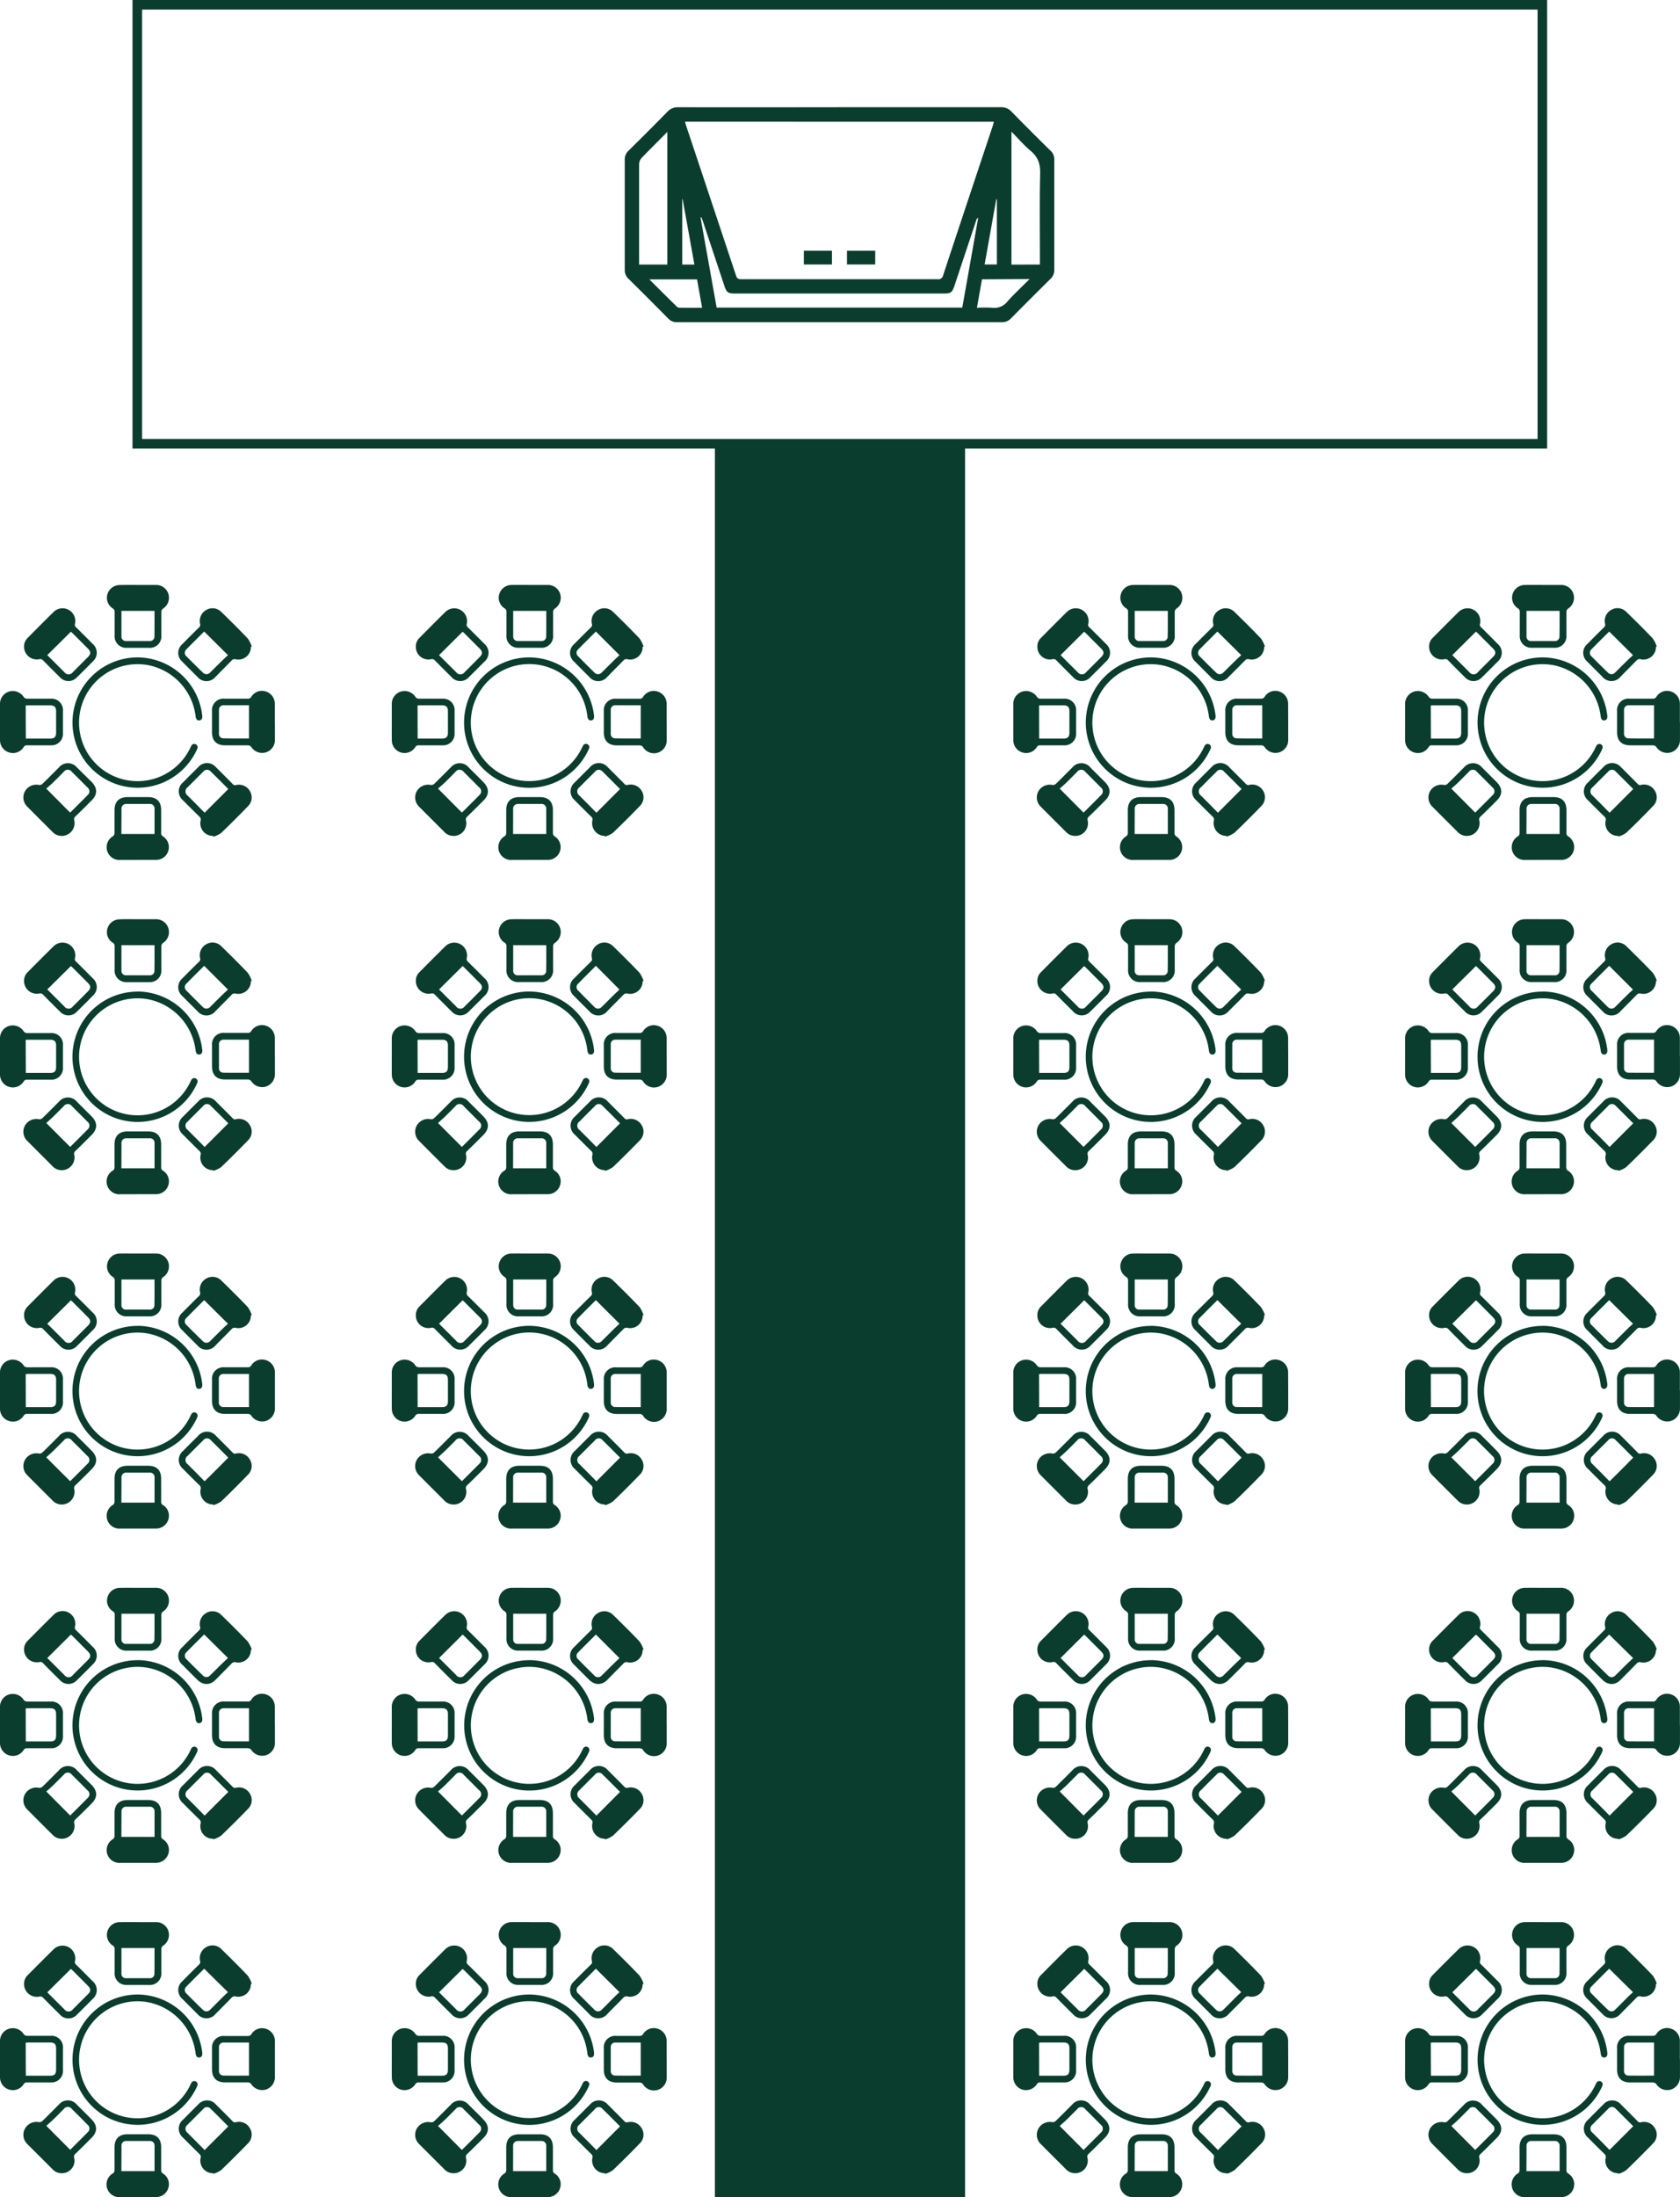 <svg xmlns="http://www.w3.org/2000/svg" viewBox="0 0 526.66 688.49"><defs><style>.cls-1{fill:#0b3d2e;}.cls-2{fill:none;stroke:#0b3d2e;stroke-miterlimit:10;stroke-width:3px;}</style></defs><g id="Calque_2" data-name="Calque 2"><g id="Calque_1-2" data-name="Calque 1"><path class="cls-1" d="M43.13,206a20.55,20.55,0,0,1,20.26,18.12q.18,1.45-.84,1.62c-.69.1-1.12-.32-1.23-1.3a18.59,18.59,0,0,0-14.81-16,18.33,18.33,0,1,0,13,26.2c.15-.3.29-.62.46-.92a1,1,0,1,1,1.88.87,6.66,6.66,0,0,1-.39.86A20.42,20.42,0,1,1,43.13,206Z"/><path class="cls-1" d="M43.31,183.3c1.87,0,3.73,0,5.6,0a4,4,0,0,1,3.91,2.92,4.07,4.07,0,0,1-1.73,4.51,1.31,1.31,0,0,0-.51.93c0,2.47,0,4.94,0,7.41A3.6,3.6,0,0,1,46.64,203q-3.41,0-6.81,0a3.63,3.63,0,0,1-3.9-3.94q0-3.61,0-7.23a1.2,1.2,0,0,0-.6-1.19,3.91,3.91,0,0,1-1.65-4.43,4,4,0,0,1,3.77-2.88C39.41,183.27,41.36,183.3,43.31,183.3Zm5.13,8.12H38.07c0,2.74,0,5.43,0,8.12a1.35,1.35,0,0,0,1.42,1.33c2.5,0,5,0,7.49,0a1.36,1.36,0,0,0,1.43-1.32C48.46,196.86,48.44,194.17,48.44,191.42Z"/><path class="cls-1" d="M43.2,269.47H37.78A4,4,0,0,1,35.47,262a1.27,1.27,0,0,0,.43-.9c0-2.41,0-4.82,0-7.23,0-2.68,1.42-4.08,4.1-4.09h6.46c2.68,0,4.06,1.4,4.06,4.1,0,2.36,0,4.71,0,7.07a1.19,1.19,0,0,0,.62,1.17,4,4,0,0,1-2.1,7.34c-2,0-3.9,0-5.86,0Zm-5.15-8.14h10.4c0-2.72,0-5.38,0-8a1.42,1.42,0,0,0-1.54-1.4c-2.44,0-4.87,0-7.31,0a1.44,1.44,0,0,0-1.52,1.51c0,.63,0,1.27,0,1.9Z"/><path class="cls-1" d="M0,226.21c0-1.84,0-3.67,0-5.51a4,4,0,0,1,2.88-4,4.08,4.08,0,0,1,4.58,1.75,1.36,1.36,0,0,0,1,.49c2.47,0,4.94,0,7.41,0a3.59,3.59,0,0,1,3.87,3.86q0,3.45,0,6.89a3.61,3.61,0,0,1-3.89,3.86c-2.44,0-4.89,0-7.33,0a1.12,1.12,0,0,0-1.11.57,3.94,3.94,0,0,1-4.43,1.7A4,4,0,0,1,0,232C0,230.06,0,228.14,0,226.21Zm8.1,5.22h7.65c1.34,0,1.84-.52,1.84-1.89,0-2.21,0-4.42,0-6.63,0-1.35-.52-1.87-1.87-1.88-2.32,0-4.64,0-7,0-.22,0-.44,0-.66.07Z"/><path class="cls-1" d="M86.18,226.27c0,1.83,0,3.67,0,5.51a4,4,0,0,1-2.9,4A4.1,4.1,0,0,1,78.71,234a1.35,1.35,0,0,0-1-.45c-2.38,0-4.77,0-7.15,0-2.68,0-4.09-1.42-4.1-4.09q0-3.32,0-6.63a3.59,3.59,0,0,1,3.92-3.9q3.63,0,7.24,0a1.17,1.17,0,0,0,1.18-.61,3.91,3.91,0,0,1,4.43-1.67,4,4,0,0,1,2.92,3.83v5.78Zm-8.13,5.14V221c-2.72,0-5.38,0-8,0a1.4,1.4,0,0,0-1.41,1.45c0,2.49,0,5,0,7.48a1.36,1.36,0,0,0,1.33,1.43C72.62,231.43,75.31,231.41,78.05,231.41Z"/><path class="cls-1" d="M66.82,261.94a3.94,3.94,0,0,1-3.93-4.79,1.21,1.21,0,0,0-.4-1.27c-1.73-1.68-3.43-3.39-5.13-5.1a3.64,3.64,0,0,1,0-5.6c1.57-1.59,3.15-3.18,4.75-4.75a3.64,3.64,0,0,1,5.6,0c1.74,1.72,3.46,3.44,5.17,5.18A1,1,0,0,0,74,246a3.92,3.92,0,0,1,4.29,1.82,3.82,3.82,0,0,1-.38,4.64q-4.22,4.38-8.59,8.57a8.83,8.83,0,0,1-2.41,1.16Zm4.75-14.69c-1.83-1.83-3.66-3.68-5.53-5.51a1.49,1.49,0,0,0-2.35.1q-2.44,2.41-4.87,4.86a1.59,1.59,0,0,0,0,2.6c.9.92,1.83,1.82,2.73,2.74s1.76,1.79,2.59,2.64Z"/><path class="cls-1" d="M7.54,202.67a3.72,3.72,0,0,1,1.08-2.73c2.73-2.75,5.47-5.51,8.23-8.23a4,4,0,0,1,6.66,3.76,1,1,0,0,0,.36,1.12c1.74,1.72,3.46,3.44,5.18,5.18a3.64,3.64,0,0,1,0,5.55q-2.41,2.46-4.88,4.87a3.6,3.6,0,0,1-5.42,0c-1.76-1.74-3.51-3.48-5.23-5.25a1.16,1.16,0,0,0-1.2-.37A4,4,0,0,1,7.54,202.67Zm7.28,2.62c1.78,1.77,3.56,3.56,5.35,5.33a1.63,1.63,0,0,0,2.67,0l4.69-4.69c1-1,1-1.71,0-2.72-1.61-1.63-3.24-3.25-4.86-4.87-.16-.15-.34-.28-.45-.38Z"/><path class="cls-1" d="M78.65,202.69a3.92,3.92,0,0,1-4.75,3.9,1.26,1.26,0,0,0-1.34.44c-1.66,1.7-3.35,3.39-5,5.07a3.66,3.66,0,0,1-5.67,0c-1.59-1.58-3.18-3.17-4.75-4.76a3.61,3.61,0,0,1,0-5.48q2.59-2.64,5.24-5.24a1.06,1.06,0,0,0,.35-1.13,3.93,3.93,0,0,1,1.9-4.33,3.86,3.86,0,0,1,4.64.49c2.84,2.76,5.66,5.55,8.39,8.42a9.59,9.59,0,0,1,1.27,2.54ZM64,197.9c-1.86,1.86-3.74,3.7-5.58,5.59a1.45,1.45,0,0,0,.07,2.22q2.51,2.55,5.05,5a1.54,1.54,0,0,0,2.36,0c1.33-1.3,2.63-2.63,4-3.94.52-.52,1.07-1,1.56-1.48Z"/><path class="cls-1" d="M19.3,261.94a3.87,3.87,0,0,1-2.77-1.19c-2.68-2.68-5.36-5.35-8-8a4,4,0,0,1-.68-4.83,4.11,4.11,0,0,1,4.42-1.94,1.35,1.35,0,0,0,1-.32c1.76-1.7,3.46-3.44,5.19-5.16a3.66,3.66,0,0,1,5.67,0L28.69,245c1.92,1.92,1.93,4,0,5.85-1.68,1.69-3.36,3.38-5.07,5a1.14,1.14,0,0,0-.35,1.2A4,4,0,0,1,19.3,261.94Zm2.69-7.3c1.84-1.83,3.7-3.67,5.52-5.53a1.52,1.52,0,0,0-.09-2.35c-1.61-1.63-3.24-3.26-4.87-4.87a1.57,1.57,0,0,0-2.59,0c-1.1,1.09-2.18,2.21-3.29,3.29-.71.69-1.47,1.33-2.16,1.94Z"/><path class="cls-1" d="M43.13,310.7a20.56,20.56,0,0,1,20.26,18.12c.12,1-.16,1.52-.84,1.62s-1.12-.32-1.23-1.29a18.62,18.62,0,0,0-14.81-16,18.33,18.33,0,1,0,13,26.21c.15-.31.29-.62.46-.93a1,1,0,0,1,1.88.87,6.66,6.66,0,0,1-.39.86,20.42,20.42,0,1,1-18.3-29.43Z"/><path class="cls-1" d="M43.31,288.05c1.87,0,3.73,0,5.6,0A4,4,0,0,1,52.82,291a4.06,4.06,0,0,1-1.73,4.5,1.33,1.33,0,0,0-.51.94c0,2.47,0,4.94,0,7.41a3.6,3.6,0,0,1-3.91,3.91H39.83a3.63,3.63,0,0,1-3.9-3.94q0-3.62,0-7.24a1.18,1.18,0,0,0-.6-1.18,3.93,3.93,0,0,1-1.65-4.44,4,4,0,0,1,3.77-2.88C39.41,288,41.36,288.05,43.31,288.05Zm5.13,8.13H38.07c0,2.74,0,5.43,0,8.11a1.35,1.35,0,0,0,1.42,1.33c2.5,0,5,0,7.49,0a1.36,1.36,0,0,0,1.43-1.32C48.46,301.61,48.44,298.92,48.44,296.18Z"/><path class="cls-1" d="M43.2,374.23H37.78a4,4,0,0,1-2.31-7.48,1.25,1.25,0,0,0,.43-.89c0-2.41,0-4.83,0-7.24,0-2.67,1.42-4.08,4.1-4.08q3.22,0,6.46,0c2.68,0,4.06,1.39,4.06,4.1,0,2.35,0,4.7,0,7.06a1.2,1.2,0,0,0,.62,1.18,3.89,3.89,0,0,1,1.65,4.43,4,4,0,0,1-3.75,2.9c-2,0-3.9,0-5.86,0Zm-5.15-8.14h10.4c0-2.72,0-5.38,0-8a1.42,1.42,0,0,0-1.54-1.4c-2.44,0-4.87,0-7.31,0a1.44,1.44,0,0,0-1.52,1.52c0,.63,0,1.26,0,1.89Z"/><path class="cls-1" d="M0,331c0-1.84,0-3.68,0-5.52a4,4,0,0,1,2.88-4,4.08,4.08,0,0,1,4.58,1.75,1.33,1.33,0,0,0,1,.49c2.47,0,4.94,0,7.41,0a3.58,3.58,0,0,1,3.87,3.86q0,3.43,0,6.89a3.61,3.61,0,0,1-3.89,3.86c-2.44,0-4.89,0-7.33,0a1.11,1.11,0,0,0-1.11.58,4,4,0,0,1-4.43,1.7A4,4,0,0,1,0,336.74C0,334.81,0,332.89,0,331Zm8.1,5.21h7.65c1.34,0,1.84-.52,1.84-1.9,0-2.21,0-4.41,0-6.62,0-1.36-.52-1.88-1.87-1.88h-7c-.22,0-.44,0-.66.06Z"/><path class="cls-1" d="M86.18,331c0,1.84,0,3.68,0,5.51a4.06,4.06,0,0,1-2.9,4,4.1,4.1,0,0,1-4.57-1.79,1.43,1.43,0,0,0-1-.45c-2.38,0-4.77,0-7.15,0-2.68,0-4.09-1.42-4.1-4.09q0-3.31,0-6.63a3.58,3.58,0,0,1,3.92-3.89c2.42,0,4.83,0,7.24,0a1.17,1.17,0,0,0,1.18-.61,3.93,3.93,0,0,1,4.43-1.67,4,4,0,0,1,2.92,3.84V331Zm-8.13,5.14V325.79c-2.72,0-5.38,0-8,0a1.39,1.39,0,0,0-1.41,1.44c0,2.5,0,5,0,7.49a1.36,1.36,0,0,0,1.33,1.42C72.62,336.18,75.31,336.16,78.05,336.16Z"/><path class="cls-1" d="M66.82,366.69a3.94,3.94,0,0,1-3.93-4.79,1.19,1.19,0,0,0-.4-1.26c-1.73-1.69-3.43-3.39-5.13-5.1a3.65,3.65,0,0,1,0-5.61q2.35-2.39,4.75-4.75a3.65,3.65,0,0,1,5.6,0c1.74,1.72,3.46,3.44,5.17,5.18a1,1,0,0,0,1.12.35,3.89,3.89,0,0,1,4.29,1.82,3.82,3.82,0,0,1-.38,4.64q-4.22,4.36-8.59,8.56a8.55,8.55,0,0,1-2.41,1.16ZM71.57,352c-1.83-1.83-3.66-3.69-5.53-5.51a1.49,1.49,0,0,0-2.35.09c-1.63,1.61-3.25,3.24-4.87,4.87a1.59,1.59,0,0,0,0,2.6c.9.92,1.83,1.82,2.73,2.73s1.76,1.79,2.59,2.64Z"/><path class="cls-1" d="M7.54,307.42a3.75,3.75,0,0,1,1.08-2.73c2.73-2.75,5.47-5.5,8.23-8.22a4,4,0,0,1,6.66,3.76,1,1,0,0,0,.36,1.12c1.74,1.71,3.46,3.44,5.18,5.17a3.64,3.64,0,0,1,0,5.55q-2.41,2.46-4.88,4.87a3.59,3.59,0,0,1-5.42,0c-1.76-1.73-3.51-3.48-5.23-5.24a1.15,1.15,0,0,0-1.2-.37A4,4,0,0,1,7.54,307.42Zm7.28,2.63,5.35,5.33a1.63,1.63,0,0,0,2.67,0q2.36-2.32,4.69-4.68c1-1,1-1.72,0-2.72-1.61-1.63-3.24-3.25-4.86-4.87a5.39,5.39,0,0,0-.45-.38Z"/><path class="cls-1" d="M78.65,307.45a3.93,3.93,0,0,1-4.75,3.9,1.27,1.27,0,0,0-1.34.43c-1.66,1.71-3.35,3.39-5,5.07a3.65,3.65,0,0,1-5.67,0c-1.59-1.58-3.18-3.16-4.75-4.75a3.62,3.62,0,0,1,0-5.49c1.73-1.76,3.48-3.5,5.24-5.24a1,1,0,0,0,.35-1.12,3.94,3.94,0,0,1,1.9-4.34,3.86,3.86,0,0,1,4.64.49c2.84,2.77,5.66,5.56,8.39,8.43a9.3,9.3,0,0,1,1.27,2.54ZM64,302.65c-1.86,1.86-3.74,3.71-5.58,5.6a1.44,1.44,0,0,0,.07,2.21c1.67,1.7,3.35,3.39,5.05,5.05a1.55,1.55,0,0,0,2.36,0c1.33-1.31,2.63-2.64,4-3.95.52-.52,1.07-1,1.56-1.47Z"/><path class="cls-1" d="M19.3,366.69a3.83,3.83,0,0,1-2.77-1.19q-4-4-8-8a4,4,0,0,1-.68-4.84,4.11,4.11,0,0,1,4.42-1.93,1.36,1.36,0,0,0,1-.33c1.76-1.69,3.46-3.44,5.19-5.15a3.66,3.66,0,0,1,5.67,0l4.57,4.56c1.92,1.93,1.93,3.95,0,5.86-1.68,1.68-3.36,3.38-5.07,5a1.12,1.12,0,0,0-.35,1.19A4,4,0,0,1,19.3,366.69ZM22,359.4c1.84-1.84,3.7-3.67,5.52-5.53a1.53,1.53,0,0,0-.09-2.36c-1.61-1.63-3.24-3.25-4.87-4.87a1.58,1.58,0,0,0-2.59,0c-1.1,1.09-2.18,2.2-3.29,3.28-.71.69-1.47,1.33-2.16,2Z"/><path class="cls-1" d="M43.13,415.46a20.55,20.55,0,0,1,20.26,18.12q.18,1.46-.84,1.62c-.69.1-1.12-.32-1.23-1.3a18.59,18.59,0,0,0-14.81-16,18.33,18.33,0,1,0,13,26.2c.15-.31.29-.62.46-.92a1,1,0,1,1,1.88.87,6.66,6.66,0,0,1-.39.86,20.42,20.42,0,1,1-18.3-29.43Z"/><path class="cls-1" d="M43.31,392.81c1.87,0,3.73,0,5.6,0a4,4,0,0,1,3.91,2.92,4.07,4.07,0,0,1-1.73,4.51,1.31,1.31,0,0,0-.51.93c0,2.47,0,4.94,0,7.41a3.6,3.6,0,0,1-3.91,3.91q-3.41,0-6.81,0a3.63,3.63,0,0,1-3.9-3.94q0-3.62,0-7.23a1.2,1.2,0,0,0-.6-1.19,3.92,3.92,0,0,1-1.65-4.44,4,4,0,0,1,3.77-2.88C39.41,392.78,41.36,392.81,43.31,392.81Zm5.13,8.12H38.07c0,2.74,0,5.43,0,8.12a1.36,1.36,0,0,0,1.42,1.33c2.5,0,5,0,7.49,0a1.37,1.37,0,0,0,1.43-1.33C48.46,406.37,48.44,403.68,48.44,400.93Z"/><path class="cls-1" d="M43.2,479H37.78a4,4,0,0,1-2.31-7.47,1.27,1.27,0,0,0,.43-.9c0-2.41,0-4.82,0-7.23,0-2.68,1.42-4.09,4.1-4.09h6.46c2.68,0,4.06,1.39,4.06,4.1,0,2.35,0,4.71,0,7.06a1.2,1.2,0,0,0,.62,1.18,3.9,3.9,0,0,1,1.65,4.44,4,4,0,0,1-3.75,2.9c-2,0-3.9,0-5.86,0Zm-5.15-8.14h10.4c0-2.72,0-5.38,0-8a1.41,1.41,0,0,0-1.54-1.4c-2.44,0-4.87,0-7.31,0a1.44,1.44,0,0,0-1.52,1.51c0,.63,0,1.26,0,1.89Z"/><path class="cls-1" d="M0,435.72c0-1.84,0-3.68,0-5.51a4,4,0,0,1,2.88-4,4.08,4.08,0,0,1,4.58,1.75,1.36,1.36,0,0,0,1,.49c2.47,0,4.94,0,7.41,0a3.59,3.59,0,0,1,3.87,3.86c0,2.3,0,4.59,0,6.89a3.61,3.61,0,0,1-3.89,3.86c-2.44,0-4.89,0-7.33,0a1.11,1.11,0,0,0-1.11.57,3.94,3.94,0,0,1-4.43,1.7A4,4,0,0,1,0,441.49C0,439.57,0,437.64,0,435.72Zm8.1,5.21h7.65c1.34,0,1.84-.52,1.84-1.89,0-2.21,0-4.42,0-6.63,0-1.35-.52-1.87-1.87-1.88h-7a4.93,4.93,0,0,0-.66.07Z"/><path class="cls-1" d="M86.18,435.77c0,1.84,0,3.68,0,5.52a4.06,4.06,0,0,1-2.9,4,4.11,4.11,0,0,1-4.57-1.78,1.35,1.35,0,0,0-1-.45c-2.38,0-4.77,0-7.15,0-2.68,0-4.09-1.41-4.1-4.08,0-2.21,0-4.43,0-6.64a3.59,3.59,0,0,1,3.92-3.89c2.42,0,4.83,0,7.24,0a1.2,1.2,0,0,0,1.18-.62,3.91,3.91,0,0,1,4.43-1.66A4,4,0,0,1,86.18,430v5.77Zm-8.13,5.15V430.54c-2.72,0-5.38,0-8,0A1.39,1.39,0,0,0,68.6,432c0,2.49,0,5,0,7.48a1.35,1.35,0,0,0,1.33,1.42C72.62,440.94,75.31,440.92,78.05,440.92Z"/><path class="cls-1" d="M66.82,471.45a4,4,0,0,1-3.93-4.8,1.2,1.2,0,0,0-.4-1.26c-1.73-1.68-3.43-3.39-5.13-5.1a3.65,3.65,0,0,1,0-5.61c1.57-1.58,3.15-3.17,4.75-4.74a3.64,3.64,0,0,1,5.6,0q2.61,2.58,5.17,5.19a1,1,0,0,0,1.12.34,3.92,3.92,0,0,1,4.29,1.82,3.82,3.82,0,0,1-.38,4.64c-2.81,2.91-5.67,5.78-8.59,8.57a9.12,9.12,0,0,1-2.41,1.16Zm4.75-14.69c-1.83-1.83-3.66-3.69-5.53-5.51a1.49,1.49,0,0,0-2.35.1q-2.44,2.41-4.87,4.86a1.59,1.59,0,0,0,0,2.6c.9.92,1.83,1.82,2.73,2.74s1.76,1.78,2.59,2.63C66.69,461.67,69.09,459.25,71.57,456.76Z"/><path class="cls-1" d="M7.54,412.18a3.72,3.72,0,0,1,1.08-2.73q4.1-4.14,8.23-8.23A4,4,0,0,1,23.51,405a1,1,0,0,0,.36,1.12c1.74,1.72,3.46,3.44,5.18,5.17a3.65,3.65,0,0,1,0,5.56c-1.61,1.63-3.24,3.26-4.88,4.87a3.61,3.61,0,0,1-5.42,0c-1.76-1.74-3.51-3.48-5.23-5.25a1.15,1.15,0,0,0-1.2-.37A4,4,0,0,1,7.54,412.18Zm7.28,2.62,5.35,5.33a1.63,1.63,0,0,0,2.67,0l4.69-4.69c1-1,1-1.72,0-2.72-1.61-1.63-3.24-3.25-4.86-4.87-.16-.15-.34-.28-.45-.38Z"/><path class="cls-1" d="M78.65,412.2a3.93,3.93,0,0,1-4.75,3.9,1.26,1.26,0,0,0-1.34.44c-1.66,1.7-3.35,3.38-5,5.06a3.66,3.66,0,0,1-5.67,0c-1.59-1.58-3.18-3.17-4.75-4.76a3.62,3.62,0,0,1,0-5.49c1.73-1.75,3.48-3.5,5.24-5.23a1.07,1.07,0,0,0,.35-1.13,3.92,3.92,0,0,1,1.9-4.33,3.86,3.86,0,0,1,4.64.49c2.84,2.76,5.66,5.55,8.39,8.42a9.44,9.44,0,0,1,1.27,2.54ZM64,407.41c-1.86,1.85-3.74,3.7-5.58,5.59a1.45,1.45,0,0,0,.07,2.22q2.51,2.55,5.05,5a1.55,1.55,0,0,0,2.36,0c1.33-1.3,2.63-2.64,4-3.95.52-.51,1.07-1,1.56-1.47Z"/><path class="cls-1" d="M19.3,471.45a3.91,3.91,0,0,1-2.77-1.19c-2.68-2.68-5.36-5.35-8-8a4,4,0,0,1-.68-4.83,4.11,4.11,0,0,1,4.42-1.94,1.32,1.32,0,0,0,1-.33c1.76-1.69,3.46-3.43,5.19-5.15a3.66,3.66,0,0,1,5.67,0q2.29,2.26,4.57,4.56c1.92,1.92,1.93,3.94,0,5.85-1.68,1.69-3.36,3.38-5.07,5a1.14,1.14,0,0,0-.35,1.2A4,4,0,0,1,19.3,471.45Zm2.69-7.3c1.84-1.84,3.7-3.67,5.52-5.53a1.52,1.52,0,0,0-.09-2.35c-1.61-1.64-3.24-3.26-4.87-4.87a1.57,1.57,0,0,0-2.59,0c-1.1,1.09-2.18,2.21-3.29,3.28-.71.69-1.47,1.33-2.16,2Z"/><path class="cls-1" d="M43.13,520.21a20.56,20.56,0,0,1,20.26,18.12c.12,1-.16,1.52-.84,1.62s-1.12-.32-1.23-1.3a18.61,18.61,0,0,0-14.81-16,18.33,18.33,0,1,0,13,26.21c.15-.31.29-.63.46-.93a1,1,0,1,1,1.88.87,6.66,6.66,0,0,1-.39.86,20.42,20.42,0,1,1-18.3-29.43Z"/><path class="cls-1" d="M43.31,497.56c1.87,0,3.73,0,5.6,0a4,4,0,0,1,3.91,2.92A4.07,4.07,0,0,1,51.09,505a1.33,1.33,0,0,0-.51.94c0,2.46,0,4.93,0,7.4a3.59,3.59,0,0,1-3.91,3.91q-3.41,0-6.81,0a3.62,3.62,0,0,1-3.9-3.93q0-3.63,0-7.24a1.17,1.17,0,0,0-.6-1.18,3.93,3.93,0,0,1-1.65-4.44,4,4,0,0,1,3.77-2.88C39.41,497.53,41.36,497.56,43.31,497.56Zm5.13,8.12H38.07c0,2.74,0,5.43,0,8.12a1.35,1.35,0,0,0,1.42,1.33c2.5,0,5,0,7.49,0a1.36,1.36,0,0,0,1.43-1.32C48.46,511.12,48.44,508.43,48.44,505.68Z"/><path class="cls-1" d="M43.2,583.74H37.78a4,4,0,0,1-2.31-7.47,1.25,1.25,0,0,0,.43-.89c0-2.42,0-4.83,0-7.24,0-2.67,1.42-4.08,4.1-4.09h6.46c2.68,0,4.06,1.4,4.06,4.1,0,2.36,0,4.71,0,7.07a1.2,1.2,0,0,0,.62,1.18,3.89,3.89,0,0,1,1.65,4.43,4,4,0,0,1-3.75,2.9c-2,0-3.9,0-5.86,0Zm-5.15-8.14h10.4c0-2.72,0-5.39,0-8.05a1.42,1.42,0,0,0-1.54-1.4c-2.44,0-4.87,0-7.31,0a1.44,1.44,0,0,0-1.52,1.52c0,.63,0,1.26,0,1.89Z"/><path class="cls-1" d="M0,540.47c0-1.83,0-3.67,0-5.51a4,4,0,0,1,2.88-4,4.08,4.08,0,0,1,4.58,1.75,1.36,1.36,0,0,0,1,.49c2.47,0,4.94,0,7.41,0a3.59,3.59,0,0,1,3.87,3.86q0,3.45,0,6.9a3.62,3.62,0,0,1-3.89,3.86c-2.44,0-4.89,0-7.33,0a1.11,1.11,0,0,0-1.11.58,4,4,0,0,1-4.43,1.69A4,4,0,0,1,0,546.25C0,544.32,0,542.4,0,540.47Zm8.1,5.22h7.65c1.34,0,1.84-.51,1.84-1.89,0-2.21,0-4.42,0-6.62,0-1.36-.52-1.88-1.87-1.89h-7c-.22,0-.44.05-.66.07Z"/><path class="cls-1" d="M86.18,540.53c0,1.83,0,3.67,0,5.51a4,4,0,0,1-2.9,4,4.1,4.1,0,0,1-4.57-1.78,1.43,1.43,0,0,0-1-.45c-2.38,0-4.77,0-7.15,0-2.68,0-4.09-1.42-4.1-4.09q0-3.32,0-6.63a3.59,3.59,0,0,1,3.92-3.9c2.42,0,4.83,0,7.24,0a1.17,1.17,0,0,0,1.18-.61,3.92,3.92,0,0,1,4.43-1.67,4,4,0,0,1,2.92,3.83v5.78Zm-8.13,5.14V535.29c-2.72,0-5.38,0-8,0a1.4,1.4,0,0,0-1.41,1.45c0,2.5,0,5,0,7.49a1.36,1.36,0,0,0,1.33,1.42C72.62,545.69,75.31,545.67,78.05,545.67Z"/><path class="cls-1" d="M66.82,576.2a3.94,3.94,0,0,1-3.93-4.79,1.21,1.21,0,0,0-.4-1.27c-1.73-1.68-3.43-3.39-5.13-5.1a3.64,3.64,0,0,1,0-5.6q2.35-2.38,4.75-4.75a3.65,3.65,0,0,1,5.6,0c1.74,1.72,3.46,3.44,5.17,5.18a1,1,0,0,0,1.12.34A3.92,3.92,0,0,1,78.3,562a3.83,3.83,0,0,1-.38,4.65q-4.22,4.37-8.59,8.56a8.83,8.83,0,0,1-2.41,1.16Zm4.75-14.69c-1.83-1.82-3.66-3.68-5.53-5.5a1.49,1.49,0,0,0-2.35.09c-1.63,1.61-3.25,3.24-4.87,4.87a1.59,1.59,0,0,0,0,2.59c.9.92,1.83,1.83,2.73,2.74s1.76,1.79,2.59,2.64Z"/><path class="cls-1" d="M7.54,516.93a3.73,3.73,0,0,1,1.08-2.73c2.73-2.75,5.47-5.51,8.23-8.22a3.94,3.94,0,0,1,4.78-.6,4,4,0,0,1,1.88,4.35,1,1,0,0,0,.36,1.13c1.74,1.71,3.46,3.44,5.18,5.17a3.64,3.64,0,0,1,0,5.55q-2.41,2.46-4.88,4.87a3.6,3.6,0,0,1-5.42,0c-1.76-1.74-3.51-3.48-5.23-5.25a1.16,1.16,0,0,0-1.2-.37A4,4,0,0,1,7.54,516.93Zm7.28,2.63c1.78,1.76,3.56,3.55,5.35,5.32a1.63,1.63,0,0,0,2.67,0c1.57-1.55,3.13-3.12,4.69-4.68,1-1,1-1.72,0-2.73l-4.86-4.87c-.16-.15-.34-.28-.45-.38Z"/><path class="cls-1" d="M78.65,517a3.92,3.92,0,0,1-4.75,3.89,1.28,1.28,0,0,0-1.34.44c-1.66,1.71-3.35,3.39-5,5.07s-3.86,1.77-5.67,0c-1.59-1.58-3.18-3.16-4.75-4.76a3.61,3.61,0,0,1,0-5.48c1.73-1.76,3.48-3.5,5.24-5.24a1.06,1.06,0,0,0,.35-1.13,3.94,3.94,0,0,1,1.9-4.33,3.86,3.86,0,0,1,4.64.49c2.84,2.77,5.66,5.55,8.39,8.43a9.38,9.38,0,0,1,1.27,2.53ZM64,512.16c-1.86,1.86-3.74,3.71-5.58,5.59a1.45,1.45,0,0,0,.07,2.22q2.51,2.55,5.05,5a1.54,1.54,0,0,0,2.36,0c1.33-1.3,2.63-2.63,4-3.94.52-.52,1.07-1,1.56-1.48Z"/><path class="cls-1" d="M19.3,576.2A3.87,3.87,0,0,1,16.53,575c-2.68-2.67-5.36-5.34-8-8a4,4,0,0,1-.68-4.83,4.11,4.11,0,0,1,4.42-1.94,1.35,1.35,0,0,0,1-.32c1.76-1.7,3.46-3.44,5.19-5.16a3.66,3.66,0,0,1,5.67,0l4.57,4.56c1.92,1.92,1.93,4,0,5.85-1.68,1.69-3.36,3.38-5.07,5a1.14,1.14,0,0,0-.35,1.2A4,4,0,0,1,19.3,576.2ZM22,568.91c1.84-1.84,3.7-3.67,5.52-5.54a1.52,1.52,0,0,0-.09-2.35c-1.61-1.63-3.24-3.25-4.87-4.87a1.57,1.57,0,0,0-2.59,0c-1.1,1.08-2.18,2.2-3.29,3.28-.71.69-1.47,1.33-2.16,1.95Z"/><path class="cls-1" d="M43.13,625a20.54,20.54,0,0,1,20.26,18.11c.12,1-.16,1.52-.84,1.62s-1.12-.31-1.23-1.29a18.62,18.62,0,0,0-14.81-16,18.33,18.33,0,1,0,13,26.21c.15-.31.29-.62.46-.93a1,1,0,0,1,1.88.88,8.16,8.16,0,0,1-.39.86A20.42,20.42,0,1,1,43.13,625Z"/><path class="cls-1" d="M43.31,602.31c1.87,0,3.73,0,5.6,0a4,4,0,0,1,3.91,2.92,4.06,4.06,0,0,1-1.73,4.5,1.33,1.33,0,0,0-.51.94c0,2.47,0,4.94,0,7.41A3.6,3.6,0,0,1,46.64,622c-2.27,0-4.54,0-6.81,0a3.63,3.63,0,0,1-3.9-3.94q0-3.62,0-7.24a1.19,1.19,0,0,0-.6-1.18,3.93,3.93,0,0,1-1.65-4.44,4,4,0,0,1,3.77-2.88C39.41,602.29,41.36,602.31,43.31,602.31Zm5.13,8.13H38.07c0,2.74,0,5.43,0,8.12a1.36,1.36,0,0,0,1.42,1.33c2.5,0,5,0,7.49,0a1.37,1.37,0,0,0,1.43-1.33C48.46,615.87,48.44,613.18,48.44,610.44Z"/><path class="cls-1" d="M43.2,688.49H37.78A4,4,0,0,1,35.47,681a1.23,1.23,0,0,0,.43-.89c0-2.41,0-4.82,0-7.24,0-2.67,1.42-4.08,4.1-4.08h6.46c2.68,0,4.06,1.39,4.06,4.1,0,2.35,0,4.71,0,7.06a1.2,1.2,0,0,0,.62,1.18,3.89,3.89,0,0,1,1.65,4.43,4,4,0,0,1-3.75,2.91c-2,0-3.9,0-5.86,0Zm-5.15-8.14h10.4c0-2.72,0-5.38,0-8.05a1.42,1.42,0,0,0-1.54-1.4c-2.44,0-4.87,0-7.31,0a1.42,1.42,0,0,0-1.52,1.51c0,.63,0,1.26,0,1.89Z"/><path class="cls-1" d="M0,645.23c0-1.84,0-3.68,0-5.52a4,4,0,0,1,2.88-4,4.06,4.06,0,0,1,4.58,1.74,1.29,1.29,0,0,0,1,.49c2.47,0,4.94,0,7.41,0a3.58,3.58,0,0,1,3.87,3.86q0,3.44,0,6.89a3.61,3.61,0,0,1-3.89,3.86c-2.44,0-4.89,0-7.33,0a1.11,1.11,0,0,0-1.11.57,4,4,0,0,1-4.43,1.7A4,4,0,0,1,0,651C0,649.08,0,647.15,0,645.23Zm8.1,5.21h7.65c1.34,0,1.84-.52,1.84-1.9,0-2.2,0-4.41,0-6.62,0-1.36-.52-1.88-1.87-1.88h-7a4.93,4.93,0,0,0-.66.07Z"/><path class="cls-1" d="M86.18,645.28c0,1.84,0,3.68,0,5.52a4.06,4.06,0,0,1-2.9,4A4.11,4.11,0,0,1,78.71,653a1.4,1.4,0,0,0-1-.46c-2.38,0-4.77,0-7.15,0-2.68,0-4.09-1.42-4.1-4.08q0-3.33,0-6.64A3.58,3.58,0,0,1,70.41,638c2.42,0,4.83,0,7.24,0a1.2,1.2,0,0,0,1.18-.62,3.93,3.93,0,0,1,4.43-1.67,4,4,0,0,1,2.92,3.84v5.77Zm-8.13,5.14V640.05c-2.72,0-5.38,0-8,0a1.39,1.39,0,0,0-1.41,1.44c0,2.5,0,5,0,7.49a1.36,1.36,0,0,0,1.33,1.42C72.62,650.45,75.31,650.42,78.05,650.42Z"/><path class="cls-1" d="M66.82,681a3.94,3.94,0,0,1-3.93-4.79,1.19,1.19,0,0,0-.4-1.26c-1.73-1.69-3.43-3.39-5.13-5.1a3.65,3.65,0,0,1,0-5.61q2.35-2.38,4.75-4.75a3.65,3.65,0,0,1,5.6,0q2.61,2.58,5.17,5.18A1,1,0,0,0,74,665a3.91,3.91,0,0,1,4.29,1.82,3.82,3.82,0,0,1-.38,4.64q-4.22,4.37-8.59,8.57a8.81,8.81,0,0,1-2.41,1.15Zm4.75-14.68c-1.83-1.83-3.66-3.69-5.53-5.51a1.49,1.49,0,0,0-2.35.09l-4.87,4.87a1.59,1.59,0,0,0,0,2.6c.9.92,1.83,1.82,2.73,2.74s1.76,1.78,2.59,2.63Z"/><path class="cls-1" d="M7.54,621.68A3.75,3.75,0,0,1,8.62,619c2.73-2.75,5.47-5.5,8.23-8.22a4,4,0,0,1,6.66,3.76,1,1,0,0,0,.36,1.12c1.74,1.71,3.46,3.44,5.18,5.17a3.65,3.65,0,0,1,0,5.56c-1.61,1.63-3.24,3.26-4.88,4.87a3.6,3.6,0,0,1-5.42,0c-1.76-1.73-3.51-3.48-5.23-5.24a1.15,1.15,0,0,0-1.2-.37A4,4,0,0,1,7.54,621.68Zm7.28,2.63,5.35,5.33a1.64,1.64,0,0,0,2.67,0l4.69-4.69c1-1,1-1.72,0-2.72-1.61-1.63-3.24-3.25-4.86-4.87a5.39,5.39,0,0,0-.45-.38Z"/><path class="cls-1" d="M78.65,621.71a3.93,3.93,0,0,1-4.75,3.9,1.27,1.27,0,0,0-1.34.43c-1.66,1.71-3.35,3.39-5,5.07a3.66,3.66,0,0,1-5.67,0c-1.59-1.59-3.18-3.17-4.75-4.76a3.62,3.62,0,0,1,0-5.49q2.59-2.64,5.24-5.23a1.07,1.07,0,0,0,.35-1.13,3.94,3.94,0,0,1,1.9-4.34,3.87,3.87,0,0,1,4.64.49c2.84,2.77,5.66,5.56,8.39,8.43a9.3,9.3,0,0,1,1.27,2.54ZM64,616.91c-1.86,1.86-3.74,3.71-5.58,5.6a1.45,1.45,0,0,0,.07,2.22c1.67,1.69,3.35,3.38,5.05,5a1.55,1.55,0,0,0,2.36,0c1.33-1.3,2.63-2.64,4-4,.52-.52,1.07-1,1.56-1.47Z"/><path class="cls-1" d="M19.3,681a3.86,3.86,0,0,1-2.77-1.18c-2.68-2.68-5.36-5.35-8-8a4,4,0,0,1-.68-4.83A4.11,4.11,0,0,1,12.24,665a1.36,1.36,0,0,0,1-.33c1.76-1.69,3.46-3.43,5.19-5.15a3.66,3.66,0,0,1,5.67,0l4.57,4.56c1.92,1.93,1.93,4,0,5.86-1.68,1.69-3.36,3.38-5.07,5a1.13,1.13,0,0,0-.35,1.2A3.94,3.94,0,0,1,19.3,681ZM22,673.66c1.84-1.84,3.7-3.67,5.52-5.53a1.52,1.52,0,0,0-.09-2.35c-1.61-1.64-3.24-3.26-4.87-4.87a1.57,1.57,0,0,0-2.59,0c-1.1,1.09-2.18,2.21-3.29,3.28-.71.69-1.47,1.33-2.16,1.95Z"/><path class="cls-1" d="M165.94,206a20.56,20.56,0,0,1,20.27,18.12c.12,1-.17,1.51-.84,1.62s-1.13-.32-1.24-1.3a18.32,18.32,0,0,0-36.34-.68,18.31,18.31,0,0,0,34.5,10.86c.16-.3.3-.62.46-.92a1,1,0,1,1,1.89.87,6.66,6.66,0,0,1-.39.86A20.43,20.43,0,1,1,165.94,206Z"/><path class="cls-1" d="M166.13,183.3c1.86,0,3.73,0,5.6,0a4,4,0,0,1,3.91,2.92,4.09,4.09,0,0,1-1.73,4.51,1.36,1.36,0,0,0-.52.93c0,2.47,0,4.94,0,7.41a3.6,3.6,0,0,1-3.92,3.91q-3.39,0-6.8,0a3.63,3.63,0,0,1-3.91-3.94q0-3.61,0-7.23a1.21,1.21,0,0,0-.6-1.19,3.91,3.91,0,0,1-1.65-4.43,4,4,0,0,1,3.77-2.88C162.22,183.27,164.17,183.3,166.13,183.3Zm5.12,8.12H160.88c0,2.74,0,5.43,0,8.12a1.35,1.35,0,0,0,1.42,1.33c2.5,0,5,0,7.49,0a1.37,1.37,0,0,0,1.43-1.32C171.28,196.86,171.25,194.17,171.25,191.42Z"/><path class="cls-1" d="M166,269.47h-5.43a4,4,0,0,1-2.31-7.47,1.28,1.28,0,0,0,.44-.9c0-2.41,0-4.82,0-7.23,0-2.68,1.43-4.08,4.1-4.09h6.46c2.68,0,4.06,1.4,4.07,4.1,0,2.36,0,4.71,0,7.07a1.17,1.17,0,0,0,.62,1.17,4,4,0,0,1-2.1,7.34c-1.95,0-3.91,0-5.86,0Zm-5.16-8.14h10.4c0-2.72,0-5.38,0-8a1.42,1.42,0,0,0-1.54-1.4q-3.66,0-7.31,0a1.45,1.45,0,0,0-1.53,1.51c0,.63,0,1.27,0,1.9Z"/><path class="cls-1" d="M122.82,226.21c0-1.84,0-3.67,0-5.51a4,4,0,0,1,2.89-4,4.07,4.07,0,0,1,4.57,1.75,1.4,1.4,0,0,0,.95.49c2.47,0,4.94,0,7.41,0a3.58,3.58,0,0,1,3.87,3.86q0,3.45,0,6.89a3.6,3.6,0,0,1-3.89,3.86q-3.66,0-7.32,0a1.12,1.12,0,0,0-1.11.57,4,4,0,0,1-4.43,1.7,4,4,0,0,1-2.93-3.83C122.8,230.06,122.82,228.14,122.82,226.21Zm8.11,5.22h7.64c1.35,0,1.84-.52,1.85-1.89V222.9c0-1.35-.52-1.87-1.87-1.88-2.32,0-4.64,0-7,0-.21,0-.43,0-.65.07Z"/><path class="cls-1" d="M209,226.27c0,1.83,0,3.67,0,5.51a4,4,0,0,1-7.47,2.24,1.35,1.35,0,0,0-1-.45c-2.38,0-4.76,0-7.15,0-2.67,0-4.09-1.42-4.09-4.09,0-2.21,0-4.42,0-6.63a3.59,3.59,0,0,1,3.92-3.9c2.41,0,4.83,0,7.24,0a1.17,1.17,0,0,0,1.18-.61,3.9,3.9,0,0,1,4.43-1.67,4,4,0,0,1,2.92,3.83v5.78Zm-8.14,5.14V221c-2.71,0-5.37,0-8,0a1.39,1.39,0,0,0-1.4,1.45c0,2.49,0,5,0,7.48a1.35,1.35,0,0,0,1.33,1.43C195.44,231.43,198.12,231.41,200.86,231.41Z"/><path class="cls-1" d="M189.64,261.94a4,4,0,0,1-3.94-4.79,1.18,1.18,0,0,0-.4-1.27c-1.72-1.68-3.42-3.39-5.12-5.1a3.64,3.64,0,0,1,0-5.6c1.58-1.59,3.16-3.18,4.75-4.75a3.65,3.65,0,0,1,5.61,0c1.73,1.72,3.46,3.44,5.17,5.18a1,1,0,0,0,1.12.34,3.93,3.93,0,0,1,4.29,1.82,3.82,3.82,0,0,1-.38,4.64q-4.22,4.38-8.6,8.57a8.62,8.62,0,0,1-2.4,1.16Zm4.74-14.69c-1.83-1.83-3.66-3.68-5.53-5.51a1.48,1.48,0,0,0-2.34.1q-2.44,2.41-4.87,4.86a1.59,1.59,0,0,0,0,2.6l2.74,2.74,2.59,2.64Z"/><path class="cls-1" d="M130.36,202.67a3.68,3.68,0,0,1,1.08-2.73c2.73-2.75,5.46-5.51,8.23-8.23a4,4,0,0,1,6.65,3.76,1.06,1.06,0,0,0,.36,1.12c1.74,1.72,3.47,3.44,5.19,5.18a3.64,3.64,0,0,1,0,5.55c-1.62,1.64-3.24,3.26-4.88,4.87a3.6,3.6,0,0,1-5.42,0c-1.76-1.74-3.51-3.48-5.24-5.25a1.15,1.15,0,0,0-1.2-.37A3.94,3.94,0,0,1,130.36,202.67Zm7.28,2.62c1.77,1.77,3.56,3.56,5.35,5.33a1.63,1.63,0,0,0,2.67,0q2.35-2.34,4.68-4.69c1-1,1-1.71,0-2.72l-4.87-4.87c-.15-.15-.33-.28-.45-.38Z"/><path class="cls-1" d="M201.46,202.69a3.91,3.91,0,0,1-4.74,3.9,1.25,1.25,0,0,0-1.34.44c-1.67,1.7-3.36,3.39-5,5.07a3.66,3.66,0,0,1-5.67,0q-2.39-2.37-4.75-4.76a3.62,3.62,0,0,1,0-5.48q2.61-2.64,5.25-5.24a1,1,0,0,0,.34-1.13,3.94,3.94,0,0,1,1.91-4.33,3.86,3.86,0,0,1,4.64.49c2.84,2.76,5.66,5.55,8.39,8.42a9.88,9.88,0,0,1,1.26,2.54ZM186.8,197.9c-1.85,1.86-3.73,3.7-5.57,5.59a1.44,1.44,0,0,0,.07,2.22c1.66,1.7,3.35,3.38,5,5a1.53,1.53,0,0,0,2.35,0c1.34-1.3,2.64-2.63,4-3.94.52-.52,1.06-1,1.55-1.48Z"/><path class="cls-1" d="M142.12,261.94a3.85,3.85,0,0,1-2.77-1.19c-2.68-2.68-5.37-5.35-8-8a4,4,0,0,1-.68-4.83,4.11,4.11,0,0,1,4.42-1.94,1.36,1.36,0,0,0,1-.32c1.75-1.7,3.46-3.44,5.19-5.16a3.65,3.65,0,0,1,5.66,0c1.53,1.52,3.06,3,4.57,4.56,1.92,1.92,1.93,4,0,5.85-1.69,1.69-3.36,3.38-5.07,5a1.16,1.16,0,0,0-.36,1.2A3.94,3.94,0,0,1,142.12,261.94Zm2.68-7.3c1.84-1.83,3.7-3.67,5.53-5.53a1.52,1.52,0,0,0-.09-2.35c-1.62-1.63-3.24-3.26-4.87-4.87a1.58,1.58,0,0,0-2.6,0c-1.1,1.09-2.17,2.21-3.29,3.29-.71.69-1.47,1.33-2.16,1.94Z"/><path class="cls-1" d="M165.94,310.7a20.57,20.57,0,0,1,20.27,18.12c.12,1-.17,1.52-.84,1.62s-1.13-.32-1.24-1.29a18.32,18.32,0,0,0-36.34-.69,18.32,18.32,0,0,0,34.5,10.87c.16-.31.3-.62.46-.93a1,1,0,0,1,1.89.87,6.66,6.66,0,0,1-.39.86,20.43,20.43,0,1,1-18.31-29.43Z"/><path class="cls-1" d="M166.13,288.05c1.86,0,3.73,0,5.6,0a4,4,0,0,1,3.91,2.93,4.07,4.07,0,0,1-1.73,4.5,1.38,1.38,0,0,0-.52.94c0,2.47,0,4.94,0,7.41a3.61,3.61,0,0,1-3.92,3.91h-6.8a3.63,3.63,0,0,1-3.91-3.94q0-3.62,0-7.24a1.2,1.2,0,0,0-.6-1.18,3.93,3.93,0,0,1-1.65-4.44,4,4,0,0,1,3.77-2.88C162.22,288,164.17,288.05,166.13,288.05Zm5.12,8.13H160.88c0,2.74,0,5.43,0,8.11a1.35,1.35,0,0,0,1.42,1.33c2.5,0,5,0,7.49,0a1.36,1.36,0,0,0,1.43-1.32C171.28,301.61,171.25,298.92,171.25,296.18Z"/><path class="cls-1" d="M166,374.23h-5.43a4,4,0,0,1-2.31-7.48,1.26,1.26,0,0,0,.44-.89c0-2.41,0-4.83,0-7.24,0-2.67,1.43-4.08,4.1-4.08q3.24,0,6.46,0c2.68,0,4.06,1.39,4.07,4.1,0,2.35,0,4.7,0,7.06a1.18,1.18,0,0,0,.62,1.18,3.91,3.91,0,0,1,1.65,4.43,4,4,0,0,1-3.75,2.9c-1.95,0-3.91,0-5.86,0Zm-5.16-8.14h10.4c0-2.72,0-5.38,0-8a1.42,1.42,0,0,0-1.54-1.4q-3.66,0-7.31,0a1.45,1.45,0,0,0-1.53,1.52c0,.63,0,1.26,0,1.89Z"/><path class="cls-1" d="M122.82,331c0-1.84,0-3.68,0-5.52a4,4,0,0,1,2.89-4,4.07,4.07,0,0,1,4.57,1.75,1.36,1.36,0,0,0,.95.49c2.47,0,4.94,0,7.41,0a3.57,3.57,0,0,1,3.87,3.86q0,3.43,0,6.89a3.61,3.61,0,0,1-3.89,3.86c-2.44,0-4.88,0-7.32,0a1.11,1.11,0,0,0-1.11.58,4,4,0,0,1-4.43,1.7,4,4,0,0,1-2.93-3.83C122.8,334.81,122.82,332.89,122.82,331Zm8.11,5.21h7.64c1.35,0,1.84-.52,1.85-1.9v-6.62c0-1.36-.52-1.88-1.87-1.88h-7c-.21,0-.43,0-.65.06Z"/><path class="cls-1" d="M209,331c0,1.84,0,3.68,0,5.51a4,4,0,0,1-7.47,2.24,1.43,1.43,0,0,0-1-.45c-2.38,0-4.76,0-7.15,0-2.67,0-4.09-1.42-4.09-4.09,0-2.21,0-4.42,0-6.63a3.58,3.58,0,0,1,3.92-3.89c2.41,0,4.83,0,7.24,0a1.17,1.17,0,0,0,1.18-.61,3.93,3.93,0,0,1,4.43-1.67,4,4,0,0,1,2.92,3.84V331Zm-8.14,5.14V325.79c-2.71,0-5.37,0-8,0a1.38,1.38,0,0,0-1.4,1.44c0,2.5,0,5,0,7.49a1.35,1.35,0,0,0,1.33,1.42C195.44,336.18,198.12,336.16,200.86,336.16Z"/><path class="cls-1" d="M189.64,366.69a4,4,0,0,1-3.94-4.79,1.16,1.16,0,0,0-.4-1.26c-1.72-1.69-3.42-3.39-5.12-5.1a3.65,3.65,0,0,1,0-5.61q2.37-2.39,4.75-4.75a3.66,3.66,0,0,1,5.61,0c1.73,1.72,3.46,3.44,5.17,5.18a1,1,0,0,0,1.12.35,3.91,3.91,0,0,1,4.29,1.82,3.82,3.82,0,0,1-.38,4.64q-4.22,4.36-8.6,8.56a8.36,8.36,0,0,1-2.4,1.16ZM194.38,352c-1.83-1.83-3.66-3.69-5.53-5.51a1.48,1.48,0,0,0-2.34.09c-1.63,1.61-3.25,3.24-4.87,4.87a1.59,1.59,0,0,0,0,2.6c.91.92,1.83,1.82,2.74,2.73l2.59,2.64Z"/><path class="cls-1" d="M130.36,307.42a3.71,3.71,0,0,1,1.08-2.73c2.73-2.75,5.46-5.5,8.23-8.22a4,4,0,0,1,6.65,3.76,1.07,1.07,0,0,0,.36,1.12c1.74,1.71,3.47,3.44,5.19,5.17a3.64,3.64,0,0,1,0,5.55c-1.62,1.64-3.24,3.26-4.88,4.87a3.59,3.59,0,0,1-5.42,0q-2.64-2.59-5.24-5.24a1.13,1.13,0,0,0-1.2-.37A4,4,0,0,1,130.36,307.42Zm7.28,2.63,5.35,5.33a1.63,1.63,0,0,0,2.67,0q2.35-2.32,4.68-4.68c1-1,1-1.72,0-2.72l-4.87-4.87a3.37,3.37,0,0,0-.45-.38Z"/><path class="cls-1" d="M201.46,307.45a3.92,3.92,0,0,1-4.74,3.9,1.27,1.27,0,0,0-1.34.43c-1.67,1.71-3.36,3.39-5,5.07a3.65,3.65,0,0,1-5.67,0q-2.39-2.37-4.75-4.75a3.63,3.63,0,0,1,0-5.49c1.74-1.76,3.49-3.5,5.25-5.24a1,1,0,0,0,.34-1.12,4,4,0,0,1,1.91-4.34,3.86,3.86,0,0,1,4.64.49c2.84,2.77,5.66,5.56,8.39,8.43a9.57,9.57,0,0,1,1.26,2.54Zm-14.66-4.8c-1.85,1.86-3.73,3.71-5.57,5.6a1.43,1.43,0,0,0,.07,2.21c1.66,1.7,3.35,3.39,5,5.05a1.53,1.53,0,0,0,2.35,0c1.34-1.31,2.64-2.64,4-3.95.52-.52,1.06-1,1.55-1.47Z"/><path class="cls-1" d="M142.12,366.69a3.81,3.81,0,0,1-2.77-1.19c-2.68-2.67-5.37-5.34-8-8a4,4,0,0,1-.68-4.84,4.1,4.1,0,0,1,4.42-1.93,1.37,1.37,0,0,0,1-.33c1.75-1.69,3.46-3.44,5.19-5.15a3.65,3.65,0,0,1,5.66,0c1.53,1.52,3.06,3,4.57,4.56,1.92,1.93,1.93,3.95,0,5.86-1.69,1.68-3.36,3.38-5.07,5a1.14,1.14,0,0,0-.36,1.19A3.94,3.94,0,0,1,142.12,366.69Zm2.68-7.29c1.84-1.84,3.7-3.67,5.53-5.53a1.53,1.53,0,0,0-.09-2.36l-4.87-4.87a1.58,1.58,0,0,0-2.6,0c-1.1,1.09-2.17,2.2-3.29,3.28-.71.69-1.47,1.33-2.16,2Z"/><path class="cls-1" d="M165.94,415.46a20.56,20.56,0,0,1,20.27,18.12c.12,1-.17,1.51-.84,1.62s-1.13-.32-1.24-1.3a18.32,18.32,0,0,0-36.34-.69,18.31,18.31,0,0,0,34.5,10.87c.16-.31.3-.62.46-.92a1,1,0,1,1,1.89.87,6.66,6.66,0,0,1-.39.86,20.43,20.43,0,1,1-18.31-29.43Z"/><path class="cls-1" d="M166.13,392.81c1.86,0,3.73,0,5.6,0a4,4,0,0,1,3.91,2.92,4.09,4.09,0,0,1-1.73,4.51,1.36,1.36,0,0,0-.52.93c0,2.47,0,4.94,0,7.41a3.6,3.6,0,0,1-3.92,3.91q-3.39,0-6.8,0a3.63,3.63,0,0,1-3.91-3.94q0-3.62,0-7.23a1.21,1.21,0,0,0-.6-1.19,3.92,3.92,0,0,1-1.65-4.44,4,4,0,0,1,3.77-2.88C162.22,392.78,164.17,392.81,166.13,392.81Zm5.12,8.12H160.88c0,2.74,0,5.43,0,8.12a1.36,1.36,0,0,0,1.42,1.33c2.5,0,5,0,7.49,0a1.38,1.38,0,0,0,1.43-1.33C171.28,406.37,171.25,403.68,171.25,400.93Z"/><path class="cls-1" d="M166,479h-5.43a4,4,0,0,1-2.31-7.47,1.28,1.28,0,0,0,.44-.9c0-2.41,0-4.82,0-7.23,0-2.68,1.43-4.09,4.1-4.09h6.46c2.68,0,4.06,1.39,4.07,4.1,0,2.35,0,4.71,0,7.06a1.18,1.18,0,0,0,.62,1.18,3.92,3.92,0,0,1,1.65,4.44,4,4,0,0,1-3.75,2.9c-1.95,0-3.91,0-5.86,0Zm-5.16-8.14h10.4c0-2.72,0-5.38,0-8a1.41,1.41,0,0,0-1.54-1.4q-3.66,0-7.31,0a1.45,1.45,0,0,0-1.53,1.51c0,.63,0,1.26,0,1.89Z"/><path class="cls-1" d="M122.82,435.72c0-1.84,0-3.68,0-5.51a4,4,0,0,1,2.89-4,4.07,4.07,0,0,1,4.57,1.75,1.4,1.4,0,0,0,.95.49c2.47,0,4.94,0,7.41,0a3.58,3.58,0,0,1,3.87,3.86c0,2.3,0,4.59,0,6.89a3.61,3.61,0,0,1-3.89,3.86q-3.66,0-7.32,0a1.11,1.11,0,0,0-1.11.57,4,4,0,0,1-4.43,1.7,4,4,0,0,1-2.93-3.83C122.8,439.57,122.82,437.64,122.82,435.72Zm8.11,5.21h7.64c1.35,0,1.84-.52,1.85-1.89v-6.63c0-1.35-.52-1.87-1.87-1.88h-7a5,5,0,0,0-.65.07Z"/><path class="cls-1" d="M209,435.77c0,1.84,0,3.68,0,5.52a4,4,0,0,1-7.47,2.24,1.35,1.35,0,0,0-1-.45c-2.38,0-4.76,0-7.15,0-2.67,0-4.09-1.41-4.09-4.08,0-2.21,0-4.43,0-6.64a3.59,3.59,0,0,1,3.92-3.89c2.41,0,4.83,0,7.24,0a1.2,1.2,0,0,0,1.18-.62,3.91,3.91,0,0,1,4.43-1.66A4,4,0,0,1,209,430v5.77Zm-8.14,5.15V430.54c-2.71,0-5.37,0-8,0a1.39,1.39,0,0,0-1.4,1.45c0,2.49,0,5,0,7.48a1.35,1.35,0,0,0,1.33,1.42C195.44,440.94,198.12,440.92,200.86,440.92Z"/><path class="cls-1" d="M189.64,471.45a4,4,0,0,1-3.94-4.8,1.16,1.16,0,0,0-.4-1.26c-1.72-1.68-3.42-3.39-5.12-5.1a3.65,3.65,0,0,1,0-5.61c1.58-1.58,3.16-3.17,4.75-4.74a3.65,3.65,0,0,1,5.61,0c1.73,1.72,3.46,3.45,5.17,5.19a1,1,0,0,0,1.12.34,3.93,3.93,0,0,1,4.29,1.82,3.82,3.82,0,0,1-.38,4.64c-2.81,2.91-5.67,5.78-8.6,8.57a8.91,8.91,0,0,1-2.4,1.16Zm4.74-14.69c-1.83-1.83-3.66-3.69-5.53-5.51a1.48,1.48,0,0,0-2.34.1q-2.44,2.41-4.87,4.86a1.59,1.59,0,0,0,0,2.6l2.74,2.74,2.59,2.63Z"/><path class="cls-1" d="M130.36,412.18a3.68,3.68,0,0,1,1.08-2.73c2.73-2.76,5.46-5.51,8.23-8.23a4,4,0,0,1,6.65,3.76,1.07,1.07,0,0,0,.36,1.12q2.61,2.58,5.19,5.17a3.65,3.65,0,0,1,0,5.56c-1.62,1.63-3.24,3.26-4.88,4.87a3.61,3.61,0,0,1-5.42,0c-1.76-1.74-3.51-3.48-5.24-5.25a1.13,1.13,0,0,0-1.2-.37A3.94,3.94,0,0,1,130.36,412.18Zm7.28,2.62,5.35,5.33a1.63,1.63,0,0,0,2.67,0q2.35-2.34,4.68-4.69c1-1,1-1.72,0-2.72l-4.87-4.87c-.15-.15-.33-.28-.45-.38Z"/><path class="cls-1" d="M201.46,412.2a3.92,3.92,0,0,1-4.74,3.9,1.25,1.25,0,0,0-1.34.44c-1.67,1.7-3.36,3.38-5,5.06a3.66,3.66,0,0,1-5.67,0q-2.39-2.37-4.75-4.76a3.63,3.63,0,0,1,0-5.49c1.74-1.75,3.49-3.5,5.25-5.23a1,1,0,0,0,.34-1.13,3.93,3.93,0,0,1,1.91-4.33,3.86,3.86,0,0,1,4.64.49c2.84,2.76,5.66,5.55,8.39,8.42a9.72,9.72,0,0,1,1.26,2.54Zm-14.66-4.79c-1.85,1.85-3.73,3.7-5.57,5.59a1.44,1.44,0,0,0,.07,2.22c1.66,1.7,3.35,3.38,5,5a1.53,1.53,0,0,0,2.35,0c1.34-1.3,2.64-2.64,4-3.95.52-.51,1.06-1,1.55-1.47Z"/><path class="cls-1" d="M142.12,471.45a3.89,3.89,0,0,1-2.77-1.19c-2.68-2.68-5.37-5.35-8-8a4,4,0,0,1-.68-4.83,4.11,4.11,0,0,1,4.42-1.94,1.33,1.33,0,0,0,1-.33c1.75-1.69,3.46-3.43,5.19-5.15a3.65,3.65,0,0,1,5.66,0c1.53,1.51,3.06,3,4.57,4.56,1.92,1.92,1.93,3.94,0,5.85-1.69,1.69-3.36,3.38-5.07,5a1.16,1.16,0,0,0-.36,1.2A3.94,3.94,0,0,1,142.12,471.45Zm2.68-7.3c1.84-1.84,3.7-3.67,5.53-5.53a1.52,1.52,0,0,0-.09-2.35q-2.43-2.46-4.87-4.87a1.58,1.58,0,0,0-2.6,0c-1.1,1.09-2.17,2.21-3.29,3.28-.71.69-1.47,1.33-2.16,2Z"/><path class="cls-1" d="M165.94,520.21a20.57,20.57,0,0,1,20.27,18.12c.12,1-.17,1.52-.84,1.62s-1.13-.32-1.24-1.3a18.59,18.59,0,0,0-14.8-16,18.33,18.33,0,1,0,13,26.21c.16-.31.3-.63.46-.93a1,1,0,0,1,1.89.87,6.66,6.66,0,0,1-.39.86,20.43,20.43,0,1,1-18.31-29.43Z"/><path class="cls-1" d="M166.13,497.56c1.86,0,3.73,0,5.6,0a4,4,0,0,1,3.91,2.92,4.08,4.08,0,0,1-1.73,4.51,1.38,1.38,0,0,0-.52.94c0,2.46,0,4.93,0,7.4a3.6,3.6,0,0,1-3.92,3.91q-3.39,0-6.8,0a3.63,3.63,0,0,1-3.91-3.93q0-3.63,0-7.24a1.19,1.19,0,0,0-.6-1.18,3.93,3.93,0,0,1-1.65-4.44,4,4,0,0,1,3.77-2.88C162.22,497.53,164.17,497.56,166.13,497.56Zm5.12,8.12H160.88c0,2.74,0,5.43,0,8.12a1.35,1.35,0,0,0,1.42,1.33c2.5,0,5,0,7.49,0a1.37,1.37,0,0,0,1.43-1.32C171.28,511.12,171.25,508.43,171.25,505.68Z"/><path class="cls-1" d="M166,583.74h-5.43a4,4,0,0,1-2.31-7.47,1.26,1.26,0,0,0,.44-.89c0-2.42,0-4.83,0-7.24,0-2.67,1.43-4.08,4.1-4.09h6.46c2.68,0,4.06,1.4,4.07,4.1,0,2.36,0,4.71,0,7.07a1.18,1.18,0,0,0,.62,1.18,3.91,3.91,0,0,1,1.65,4.43,4,4,0,0,1-3.75,2.9c-1.95,0-3.91,0-5.86,0Zm-5.16-8.14h10.4c0-2.72,0-5.39,0-8.05a1.42,1.42,0,0,0-1.54-1.4q-3.66,0-7.31,0a1.45,1.45,0,0,0-1.53,1.52c0,.63,0,1.26,0,1.89Z"/><path class="cls-1" d="M122.82,540.47c0-1.83,0-3.67,0-5.51a4,4,0,0,1,2.89-4,4.07,4.07,0,0,1,4.57,1.75,1.4,1.4,0,0,0,.95.49c2.47,0,4.94,0,7.41,0a3.58,3.58,0,0,1,3.87,3.86q0,3.45,0,6.9a3.61,3.61,0,0,1-3.89,3.86q-3.66,0-7.32,0a1.11,1.11,0,0,0-1.11.58,4,4,0,0,1-4.43,1.69,4,4,0,0,1-2.93-3.82C122.8,544.32,122.82,542.4,122.82,540.47Zm8.11,5.22h7.64c1.35,0,1.84-.51,1.85-1.89v-6.62c0-1.36-.52-1.88-1.87-1.89h-7c-.21,0-.43.05-.65.07Z"/><path class="cls-1" d="M209,540.53c0,1.83,0,3.67,0,5.51a4,4,0,0,1-7.47,2.24,1.43,1.43,0,0,0-1-.45c-2.38,0-4.76,0-7.15,0-2.67,0-4.09-1.42-4.09-4.09,0-2.21,0-4.42,0-6.63a3.59,3.59,0,0,1,3.92-3.9c2.41,0,4.83,0,7.24,0a1.17,1.17,0,0,0,1.18-.61,3.91,3.91,0,0,1,4.43-1.67,4,4,0,0,1,2.92,3.83v5.78Zm-8.14,5.14V535.29c-2.71,0-5.37,0-8,0a1.39,1.39,0,0,0-1.4,1.45c0,2.5,0,5,0,7.49a1.35,1.35,0,0,0,1.33,1.42C195.44,545.69,198.12,545.67,200.86,545.67Z"/><path class="cls-1" d="M189.64,576.2a4,4,0,0,1-3.94-4.79,1.18,1.18,0,0,0-.4-1.27c-1.72-1.68-3.42-3.39-5.12-5.1a3.64,3.64,0,0,1,0-5.6q2.37-2.38,4.75-4.75a3.66,3.66,0,0,1,5.61,0c1.73,1.72,3.46,3.44,5.17,5.18a1,1,0,0,0,1.12.34,3.93,3.93,0,0,1,4.29,1.82,3.83,3.83,0,0,1-.38,4.65q-4.22,4.37-8.6,8.56a8.62,8.62,0,0,1-2.4,1.16Zm4.74-14.69c-1.83-1.82-3.66-3.68-5.53-5.5a1.48,1.48,0,0,0-2.34.09c-1.63,1.61-3.25,3.24-4.87,4.87a1.59,1.59,0,0,0,0,2.59l2.74,2.74,2.59,2.64Z"/><path class="cls-1" d="M130.36,516.93a3.69,3.69,0,0,1,1.08-2.73c2.73-2.75,5.46-5.51,8.23-8.22a4,4,0,0,1,6.65,3.75,1.08,1.08,0,0,0,.36,1.13c1.74,1.71,3.47,3.44,5.19,5.17a3.64,3.64,0,0,1,0,5.55c-1.62,1.64-3.24,3.26-4.88,4.87a3.6,3.6,0,0,1-5.42,0c-1.76-1.74-3.51-3.48-5.24-5.25a1.15,1.15,0,0,0-1.2-.37A3.94,3.94,0,0,1,130.36,516.93Zm7.28,2.63,5.35,5.32a1.63,1.63,0,0,0,2.67,0c1.57-1.55,3.13-3.12,4.68-4.68,1-1,1-1.72,0-2.73l-4.87-4.87c-.15-.15-.33-.28-.45-.38Z"/><path class="cls-1" d="M201.46,517a3.91,3.91,0,0,1-4.74,3.89,1.27,1.27,0,0,0-1.34.44c-1.67,1.71-3.36,3.39-5,5.07s-3.86,1.77-5.67,0c-1.59-1.58-3.17-3.16-4.75-4.76a3.62,3.62,0,0,1,0-5.48c1.74-1.76,3.49-3.5,5.25-5.24a1,1,0,0,0,.34-1.13,3.94,3.94,0,0,1,1.91-4.33,3.86,3.86,0,0,1,4.64.49c2.84,2.77,5.66,5.55,8.39,8.43a9.66,9.66,0,0,1,1.26,2.53Zm-14.66-4.8c-1.85,1.86-3.73,3.71-5.57,5.59a1.44,1.44,0,0,0,.07,2.22c1.66,1.7,3.35,3.38,5,5a1.53,1.53,0,0,0,2.35,0c1.34-1.3,2.64-2.63,4-3.94.52-.52,1.06-1,1.55-1.48Z"/><path class="cls-1" d="M142.12,576.2a3.85,3.85,0,0,1-2.77-1.19c-2.68-2.67-5.37-5.34-8-8a4,4,0,0,1-.68-4.83,4.11,4.11,0,0,1,4.42-1.94,1.36,1.36,0,0,0,1-.32c1.75-1.7,3.46-3.44,5.19-5.16a3.65,3.65,0,0,1,5.66,0c1.53,1.52,3.06,3,4.57,4.56,1.92,1.92,1.93,4,0,5.85-1.69,1.69-3.36,3.38-5.07,5a1.16,1.16,0,0,0-.36,1.2A3.94,3.94,0,0,1,142.12,576.2Zm2.68-7.29c1.84-1.84,3.7-3.67,5.53-5.54a1.52,1.52,0,0,0-.09-2.35l-4.87-4.87a1.58,1.58,0,0,0-2.6,0c-1.1,1.08-2.17,2.2-3.29,3.28-.71.69-1.47,1.33-2.16,1.95Z"/><path class="cls-1" d="M165.94,625a20.55,20.55,0,0,1,20.27,18.11c.12,1-.17,1.52-.84,1.62s-1.13-.31-1.24-1.29a18.32,18.32,0,0,0-36.34-.69,18.32,18.32,0,0,0,34.5,10.87c.16-.31.3-.62.46-.93a1,1,0,0,1,1.89.88,8.16,8.16,0,0,1-.39.86A20.43,20.43,0,1,1,165.94,625Z"/><path class="cls-1" d="M166.13,602.31c1.86,0,3.73,0,5.6,0a4,4,0,0,1,3.91,2.92,4.07,4.07,0,0,1-1.73,4.5,1.38,1.38,0,0,0-.52.94c0,2.47,0,4.94,0,7.41a3.61,3.61,0,0,1-3.92,3.91c-2.26,0-4.53,0-6.8,0a3.63,3.63,0,0,1-3.91-3.94q0-3.62,0-7.24a1.21,1.21,0,0,0-.6-1.18,3.93,3.93,0,0,1-1.65-4.44,4,4,0,0,1,3.77-2.88C162.22,602.29,164.17,602.31,166.13,602.31Zm5.12,8.13H160.88c0,2.74,0,5.43,0,8.12a1.36,1.36,0,0,0,1.42,1.33c2.5,0,5,0,7.49,0a1.38,1.38,0,0,0,1.43-1.33C171.28,615.87,171.25,613.18,171.25,610.44Z"/><path class="cls-1" d="M166,688.49h-5.43a4,4,0,0,1-2.31-7.48,1.24,1.24,0,0,0,.44-.89c0-2.41,0-4.82,0-7.24,0-2.67,1.43-4.08,4.1-4.08h6.46c2.68,0,4.06,1.39,4.07,4.1,0,2.35,0,4.71,0,7.06a1.18,1.18,0,0,0,.62,1.18,3.91,3.91,0,0,1,1.65,4.43,4,4,0,0,1-3.75,2.91c-1.95,0-3.91,0-5.86,0Zm-5.16-8.14h10.4c0-2.72,0-5.38,0-8.05a1.42,1.42,0,0,0-1.54-1.4c-2.44,0-4.88,0-7.31,0a1.44,1.44,0,0,0-1.53,1.51c0,.63,0,1.26,0,1.89Z"/><path class="cls-1" d="M122.82,645.23c0-1.84,0-3.68,0-5.52a4,4,0,0,1,2.89-4,4.05,4.05,0,0,1,4.57,1.74,1.33,1.33,0,0,0,.95.49c2.47,0,4.94,0,7.41,0a3.58,3.58,0,0,1,3.87,3.86q0,3.44,0,6.89a3.61,3.61,0,0,1-3.89,3.86c-2.44,0-4.88,0-7.32,0a1.11,1.11,0,0,0-1.11.57,4,4,0,0,1-4.43,1.7,4,4,0,0,1-2.93-3.83C122.8,649.08,122.82,647.15,122.82,645.23Zm8.11,5.21h7.64c1.35,0,1.84-.52,1.85-1.9v-6.62c0-1.36-.52-1.88-1.87-1.88h-7a5,5,0,0,0-.65.07Z"/><path class="cls-1" d="M209,645.28c0,1.84,0,3.68,0,5.52a4,4,0,0,1-7.47,2.24,1.4,1.4,0,0,0-1-.46c-2.38,0-4.76,0-7.15,0-2.67,0-4.09-1.42-4.09-4.08,0-2.22,0-4.43,0-6.64a3.58,3.58,0,0,1,3.92-3.89c2.41,0,4.83,0,7.24,0a1.2,1.2,0,0,0,1.18-.62,3.93,3.93,0,0,1,4.43-1.67,4,4,0,0,1,2.92,3.84v5.77Zm-8.14,5.14V640.05c-2.71,0-5.37,0-8,0a1.38,1.38,0,0,0-1.4,1.44c0,2.5,0,5,0,7.49a1.35,1.35,0,0,0,1.33,1.42C195.44,650.45,198.12,650.42,200.86,650.42Z"/><path class="cls-1" d="M189.64,681a4,4,0,0,1-3.94-4.79,1.16,1.16,0,0,0-.4-1.26c-1.72-1.69-3.42-3.39-5.12-5.1a3.65,3.65,0,0,1,0-5.61q2.37-2.38,4.75-4.75a3.66,3.66,0,0,1,5.61,0c1.73,1.72,3.46,3.45,5.17,5.18a1,1,0,0,0,1.12.35,3.92,3.92,0,0,1,4.29,1.82,3.82,3.82,0,0,1-.38,4.64q-4.22,4.37-8.6,8.57a8.61,8.61,0,0,1-2.4,1.15Zm4.74-14.68c-1.83-1.83-3.66-3.69-5.53-5.51a1.48,1.48,0,0,0-2.34.09l-4.87,4.87a1.59,1.59,0,0,0,0,2.6l2.74,2.74c.88.88,1.75,1.78,2.59,2.63Z"/><path class="cls-1" d="M130.36,621.68a3.71,3.71,0,0,1,1.08-2.73c2.73-2.75,5.46-5.5,8.23-8.22a4,4,0,0,1,6.65,3.76,1.07,1.07,0,0,0,.36,1.12c1.74,1.71,3.47,3.44,5.19,5.17a3.65,3.65,0,0,1,0,5.56c-1.62,1.63-3.24,3.26-4.88,4.87a3.6,3.6,0,0,1-5.42,0q-2.64-2.6-5.24-5.24a1.13,1.13,0,0,0-1.2-.37A4,4,0,0,1,130.36,621.68Zm7.28,2.63,5.35,5.33a1.64,1.64,0,0,0,2.67,0q2.35-2.34,4.68-4.69c1-1,1-1.72,0-2.72l-4.87-4.87A3.37,3.37,0,0,0,145,617Z"/><path class="cls-1" d="M201.46,621.71a3.92,3.92,0,0,1-4.74,3.9,1.27,1.27,0,0,0-1.34.43c-1.67,1.71-3.36,3.39-5,5.07a3.66,3.66,0,0,1-5.67,0l-4.75-4.76a3.63,3.63,0,0,1,0-5.49q2.61-2.64,5.25-5.23a1,1,0,0,0,.34-1.13,4,4,0,0,1,1.91-4.34,3.87,3.87,0,0,1,4.64.49c2.84,2.77,5.66,5.56,8.39,8.43a9.57,9.57,0,0,1,1.26,2.54Zm-14.66-4.8c-1.85,1.86-3.73,3.71-5.57,5.6a1.44,1.44,0,0,0,.07,2.22c1.66,1.69,3.35,3.38,5,5a1.54,1.54,0,0,0,2.35,0c1.34-1.3,2.64-2.64,4-4,.52-.52,1.06-1,1.55-1.47Z"/><path class="cls-1" d="M142.12,681a3.84,3.84,0,0,1-2.77-1.18c-2.68-2.68-5.37-5.35-8-8a4,4,0,0,1-.68-4.83,4.11,4.11,0,0,1,4.42-1.94,1.37,1.37,0,0,0,1-.33c1.75-1.69,3.46-3.43,5.19-5.15a3.65,3.65,0,0,1,5.66,0c1.53,1.52,3.06,3,4.57,4.56,1.92,1.93,1.93,4,0,5.86-1.69,1.69-3.36,3.38-5.07,5a1.15,1.15,0,0,0-.36,1.2A3.93,3.93,0,0,1,142.12,681Zm2.68-7.29c1.84-1.84,3.7-3.67,5.53-5.53a1.52,1.52,0,0,0-.09-2.35q-2.43-2.46-4.87-4.87a1.58,1.58,0,0,0-2.6,0c-1.1,1.09-2.17,2.21-3.29,3.28-.71.69-1.47,1.33-2.16,1.95Z"/><path class="cls-1" d="M360.78,206a20.57,20.57,0,0,1,20.27,18.12q.17,1.45-.84,1.62c-.69.1-1.13-.32-1.24-1.3a18.58,18.58,0,0,0-14.8-16,18.33,18.33,0,1,0,13,26.2c.15-.3.3-.62.46-.92a1,1,0,1,1,1.89.87,6.72,6.72,0,0,1-.4.86A20.42,20.42,0,1,1,360.78,206Z"/><path class="cls-1" d="M361,183.3c1.87,0,3.74,0,5.6,0a4,4,0,0,1,3.91,2.92,4.06,4.06,0,0,1-1.73,4.51,1.38,1.38,0,0,0-.51.93c0,2.47,0,4.94,0,7.41a3.6,3.6,0,0,1-3.92,3.91q-3.41,0-6.8,0a3.63,3.63,0,0,1-3.91-3.94c0-2.41,0-4.82,0-7.23a1.2,1.2,0,0,0-.61-1.19,3.91,3.91,0,0,1-1.65-4.43,4,4,0,0,1,3.78-2.88C357.06,183.27,359,183.3,361,183.3Zm5.13,8.12H355.72c0,2.74,0,5.43,0,8.12a1.35,1.35,0,0,0,1.42,1.33c2.49,0,5,0,7.48,0a1.37,1.37,0,0,0,1.44-1.32C366.11,196.86,366.09,194.17,366.09,191.42Z"/><path class="cls-1" d="M360.86,269.47h-5.43a4,4,0,0,1-2.31-7.47,1.32,1.32,0,0,0,.44-.9c0-2.41,0-4.82,0-7.23,0-2.68,1.42-4.08,4.1-4.09h6.46c2.68,0,4.06,1.4,4.07,4.1,0,2.36,0,4.71,0,7.07a1.17,1.17,0,0,0,.61,1.17,4,4,0,0,1-2.09,7.34c-2,0-3.91,0-5.86,0Zm-5.16-8.14h10.4c0-2.72,0-5.38,0-8a1.42,1.42,0,0,0-1.54-1.4q-3.66,0-7.32,0a1.45,1.45,0,0,0-1.52,1.51c0,.63,0,1.27,0,1.9Z"/><path class="cls-1" d="M317.66,226.21c0-1.84,0-3.67,0-5.51a4,4,0,0,1,2.89-4,4.07,4.07,0,0,1,4.57,1.75,1.38,1.38,0,0,0,.95.49c2.47,0,4.94,0,7.41,0a3.59,3.59,0,0,1,3.87,3.86q0,3.45,0,6.89a3.6,3.6,0,0,1-3.89,3.86q-3.66,0-7.32,0a1.15,1.15,0,0,0-1.12.57,3.93,3.93,0,0,1-4.42,1.7,4,4,0,0,1-2.93-3.83C317.64,230.06,317.66,228.14,317.66,226.21Zm8.11,5.22h7.64c1.34,0,1.84-.52,1.84-1.89q0-3.32,0-6.63c0-1.35-.51-1.87-1.86-1.88-2.32,0-4.65,0-7,0-.22,0-.43,0-.65.07Z"/><path class="cls-1" d="M403.84,226.27c0,1.83,0,3.67,0,5.51a4,4,0,0,1-2.9,4,4.1,4.1,0,0,1-4.57-1.78,1.33,1.33,0,0,0-1-.45c-2.38,0-4.77,0-7.15,0-2.68,0-4.09-1.42-4.1-4.09,0-2.21,0-4.42,0-6.63a3.6,3.6,0,0,1,3.93-3.9q3.62,0,7.24,0a1.17,1.17,0,0,0,1.17-.61,3.92,3.92,0,0,1,4.44-1.67,4,4,0,0,1,2.91,3.83,1,1,0,0,1,0,.17Zm-8.14,5.14V221c-2.72,0-5.38,0-8,0a1.39,1.39,0,0,0-1.4,1.45c0,2.49,0,5,0,7.48a1.35,1.35,0,0,0,1.32,1.43C390.27,231.43,393,231.41,395.7,231.41Z"/><path class="cls-1" d="M384.47,261.94a4,4,0,0,1-3.93-4.79,1.21,1.21,0,0,0-.4-1.27c-1.73-1.68-3.43-3.39-5.13-5.1a3.65,3.65,0,0,1,0-5.6c1.58-1.59,3.16-3.18,4.75-4.75a3.65,3.65,0,0,1,5.61,0c1.73,1.72,3.45,3.44,5.16,5.18a1,1,0,0,0,1.13.34,3.93,3.93,0,0,1,4.29,1.82,3.85,3.85,0,0,1-.38,4.64q-4.21,4.38-8.6,8.57a8.69,8.69,0,0,1-2.41,1.16Zm4.75-14.69c-1.83-1.83-3.66-3.68-5.53-5.51a1.48,1.48,0,0,0-2.34.1q-2.46,2.41-4.87,4.86a1.59,1.59,0,0,0,0,2.6l2.74,2.74c.88.89,1.75,1.79,2.58,2.64Z"/><path class="cls-1" d="M325.2,202.67a3.64,3.64,0,0,1,1.08-2.73c2.73-2.75,5.46-5.51,8.22-8.23a4,4,0,0,1,6.66,3.76,1,1,0,0,0,.36,1.12c1.74,1.72,3.47,3.44,5.19,5.18a3.65,3.65,0,0,1,0,5.55q-2.43,2.46-4.88,4.87a3.61,3.61,0,0,1-5.43,0c-1.75-1.74-3.5-3.48-5.23-5.25a1.15,1.15,0,0,0-1.2-.37A3.94,3.94,0,0,1,325.2,202.67Zm7.28,2.62c1.77,1.77,3.55,3.56,5.35,5.33a1.63,1.63,0,0,0,2.67,0c1.56-1.56,3.13-3.12,4.68-4.69,1-1,1-1.71,0-2.72l-4.87-4.87c-.16-.15-.33-.28-.45-.38Z"/><path class="cls-1" d="M396.3,202.69a3.92,3.92,0,0,1-4.75,3.9,1.24,1.24,0,0,0-1.33.44c-1.67,1.7-3.36,3.39-5.05,5.07a3.66,3.66,0,0,1-5.67,0q-2.38-2.37-4.75-4.76a3.62,3.62,0,0,1,0-5.48q2.61-2.64,5.25-5.24a1.06,1.06,0,0,0,.34-1.13,3.92,3.92,0,0,1,1.91-4.33,3.86,3.86,0,0,1,4.64.49c2.84,2.76,5.66,5.55,8.39,8.42a9.88,9.88,0,0,1,1.26,2.54Zm-14.66-4.79c-1.85,1.86-3.74,3.7-5.57,5.59a1.45,1.45,0,0,0,.06,2.22q2.5,2.55,5.05,5a1.54,1.54,0,0,0,2.36,0c1.33-1.3,2.64-2.63,4-3.94.53-.52,1.07-1,1.56-1.48Z"/><path class="cls-1" d="M337,261.94a3.85,3.85,0,0,1-2.77-1.19c-2.68-2.68-5.37-5.35-8-8a4,4,0,0,1-.68-4.83,4.11,4.11,0,0,1,4.42-1.94,1.38,1.38,0,0,0,1-.32c1.75-1.7,3.46-3.44,5.19-5.16a3.65,3.65,0,0,1,5.66,0l4.57,4.56c1.92,1.92,1.93,4,0,5.85-1.68,1.69-3.35,3.38-5.06,5a1.12,1.12,0,0,0-.36,1.2A3.94,3.94,0,0,1,337,261.94Zm2.68-7.3c1.84-1.83,3.7-3.67,5.53-5.53a1.52,1.52,0,0,0-.1-2.35c-1.61-1.63-3.23-3.26-4.86-4.87a1.58,1.58,0,0,0-2.6,0c-1.1,1.09-2.18,2.21-3.29,3.29-.71.69-1.47,1.33-2.16,1.94Z"/><path class="cls-1" d="M360.78,310.7a20.58,20.58,0,0,1,20.27,18.12c.11,1-.17,1.52-.84,1.62s-1.13-.32-1.24-1.29a18.61,18.61,0,0,0-14.8-16,18.33,18.33,0,1,0,13,26.21c.15-.31.3-.62.46-.93a1,1,0,0,1,1.89.87,6.72,6.72,0,0,1-.4.86,20.42,20.42,0,1,1-18.3-29.43Z"/><path class="cls-1" d="M361,288.05c1.87,0,3.74,0,5.6,0a4,4,0,0,1,3.91,2.93,4,4,0,0,1-1.73,4.5,1.41,1.41,0,0,0-.51.94c0,2.47,0,4.94,0,7.41a3.61,3.61,0,0,1-3.92,3.91h-6.8a3.63,3.63,0,0,1-3.91-3.94c0-2.41,0-4.82,0-7.24a1.19,1.19,0,0,0-.61-1.18,3.93,3.93,0,0,1-1.65-4.44,4,4,0,0,1,3.78-2.88C357.06,288,359,288.05,361,288.05Zm5.13,8.13H355.72c0,2.74,0,5.43,0,8.11a1.35,1.35,0,0,0,1.42,1.33c2.49,0,5,0,7.48,0a1.37,1.37,0,0,0,1.44-1.32C366.11,301.61,366.09,298.92,366.09,296.18Z"/><path class="cls-1" d="M360.86,374.23h-5.43a4,4,0,0,1-2.31-7.48,1.29,1.29,0,0,0,.44-.89c0-2.41,0-4.83,0-7.24,0-2.67,1.42-4.08,4.1-4.08,2.15,0,4.31,0,6.46,0,2.68,0,4.06,1.39,4.07,4.1,0,2.35,0,4.7,0,7.06a1.17,1.17,0,0,0,.61,1.18,3.91,3.91,0,0,1,1.66,4.43,4,4,0,0,1-3.75,2.9c-2,0-3.91,0-5.86,0Zm-5.16-8.14h10.4c0-2.72,0-5.38,0-8a1.42,1.42,0,0,0-1.54-1.4q-3.66,0-7.32,0a1.45,1.45,0,0,0-1.52,1.52c0,.63,0,1.26,0,1.89Z"/><path class="cls-1" d="M317.66,331c0-1.84,0-3.68,0-5.52a4,4,0,0,1,2.89-4,4.07,4.07,0,0,1,4.57,1.75,1.35,1.35,0,0,0,.95.49c2.47,0,4.94,0,7.41,0a3.58,3.58,0,0,1,3.87,3.86q0,3.43,0,6.89a3.61,3.61,0,0,1-3.89,3.86c-2.44,0-4.88,0-7.32,0a1.14,1.14,0,0,0-1.12.58,4,4,0,0,1-4.42,1.7,4,4,0,0,1-2.93-3.83C317.64,334.81,317.66,332.89,317.66,331Zm8.11,5.21h7.64c1.34,0,1.84-.52,1.84-1.9,0-2.21,0-4.41,0-6.62,0-1.36-.51-1.88-1.86-1.88h-7c-.22,0-.43,0-.65.06Z"/><path class="cls-1" d="M403.84,331c0,1.84,0,3.68,0,5.51a4.06,4.06,0,0,1-2.9,4,4.11,4.11,0,0,1-4.57-1.79,1.41,1.41,0,0,0-1-.45c-2.38,0-4.77,0-7.15,0-2.68,0-4.09-1.42-4.1-4.09,0-2.21,0-4.42,0-6.63a3.6,3.6,0,0,1,3.93-3.89c2.41,0,4.82,0,7.24,0a1.17,1.17,0,0,0,1.17-.61,4,4,0,0,1,4.44-1.67,4,4,0,0,1,2.91,3.84.91.91,0,0,1,0,.17Zm-8.14,5.14V325.79c-2.72,0-5.38,0-8,0a1.38,1.38,0,0,0-1.4,1.44c0,2.5,0,5,0,7.49a1.35,1.35,0,0,0,1.32,1.42C390.27,336.18,393,336.16,395.7,336.16Z"/><path class="cls-1" d="M384.47,366.69a3.94,3.94,0,0,1-3.93-4.79,1.19,1.19,0,0,0-.4-1.26c-1.73-1.69-3.43-3.39-5.13-5.1a3.66,3.66,0,0,1,0-5.61l4.75-4.75a3.66,3.66,0,0,1,5.61,0c1.73,1.72,3.45,3.44,5.16,5.18a1,1,0,0,0,1.13.35,3.91,3.91,0,0,1,4.29,1.82,3.85,3.85,0,0,1-.38,4.64q-4.21,4.36-8.6,8.56a8.42,8.42,0,0,1-2.41,1.16ZM389.22,352c-1.83-1.83-3.66-3.69-5.53-5.51a1.48,1.48,0,0,0-2.34.09c-1.64,1.61-3.26,3.24-4.87,4.87a1.59,1.59,0,0,0,0,2.6c.91.92,1.83,1.82,2.74,2.73s1.75,1.79,2.58,2.64Z"/><path class="cls-1" d="M325.2,307.42a3.67,3.67,0,0,1,1.08-2.73c2.73-2.75,5.46-5.5,8.22-8.22a4,4,0,0,1,6.66,3.76,1.05,1.05,0,0,0,.36,1.12c1.74,1.71,3.47,3.44,5.19,5.17a3.65,3.65,0,0,1,0,5.55q-2.43,2.46-4.88,4.87a3.6,3.6,0,0,1-5.43,0c-1.75-1.73-3.5-3.48-5.23-5.24a1.13,1.13,0,0,0-1.2-.37A4,4,0,0,1,325.2,307.42Zm7.28,2.63q2.65,2.65,5.35,5.33a1.63,1.63,0,0,0,2.67,0c1.56-1.55,3.13-3.11,4.68-4.68,1-1,1-1.72,0-2.72l-4.87-4.87a4.14,4.14,0,0,0-.45-.38Z"/><path class="cls-1" d="M396.3,307.45a3.93,3.93,0,0,1-4.75,3.9,1.26,1.26,0,0,0-1.33.43c-1.67,1.71-3.36,3.39-5.05,5.07a3.65,3.65,0,0,1-5.67,0q-2.38-2.37-4.75-4.75a3.63,3.63,0,0,1,0-5.49c1.74-1.76,3.49-3.5,5.25-5.24a1,1,0,0,0,.34-1.12,3.94,3.94,0,0,1,1.91-4.34,3.86,3.86,0,0,1,4.64.49c2.84,2.77,5.66,5.56,8.39,8.43a9.57,9.57,0,0,1,1.26,2.54Zm-14.66-4.8c-1.85,1.86-3.74,3.71-5.57,5.6a1.44,1.44,0,0,0,.06,2.21c1.67,1.7,3.35,3.39,5.05,5.05a1.55,1.55,0,0,0,2.36,0c1.33-1.31,2.64-2.64,4-3.95.53-.52,1.07-1,1.56-1.47Z"/><path class="cls-1" d="M337,366.69a3.81,3.81,0,0,1-2.77-1.19c-2.68-2.67-5.37-5.34-8-8a4,4,0,0,1-.68-4.84,4.1,4.1,0,0,1,4.42-1.93,1.38,1.38,0,0,0,1-.33c1.75-1.69,3.46-3.44,5.19-5.15a3.65,3.65,0,0,1,5.66,0l4.57,4.56c1.92,1.93,1.93,3.95,0,5.86-1.68,1.68-3.35,3.38-5.06,5a1.11,1.11,0,0,0-.36,1.19A3.94,3.94,0,0,1,337,366.69Zm2.68-7.29c1.84-1.84,3.7-3.67,5.53-5.53a1.53,1.53,0,0,0-.1-2.36q-2.42-2.44-4.86-4.87a1.58,1.58,0,0,0-2.6,0c-1.1,1.09-2.18,2.2-3.29,3.28-.71.69-1.47,1.33-2.16,2Z"/><path class="cls-1" d="M360.78,415.46a20.57,20.57,0,0,1,20.27,18.12q.17,1.46-.84,1.62c-.69.1-1.13-.32-1.24-1.3a18.58,18.58,0,0,0-14.8-16,18.33,18.33,0,1,0,13,26.2c.15-.31.3-.62.46-.92a1,1,0,0,1,1.89.87,6.72,6.72,0,0,1-.4.86,20.42,20.42,0,1,1-18.3-29.43Z"/><path class="cls-1" d="M361,392.81c1.87,0,3.74,0,5.6,0a4,4,0,0,1,3.91,2.92,4.06,4.06,0,0,1-1.73,4.51,1.38,1.38,0,0,0-.51.93c0,2.47,0,4.94,0,7.41a3.6,3.6,0,0,1-3.92,3.91q-3.41,0-6.8,0a3.63,3.63,0,0,1-3.91-3.94c0-2.41,0-4.82,0-7.23a1.2,1.2,0,0,0-.61-1.19,3.92,3.92,0,0,1-1.65-4.44,4,4,0,0,1,3.78-2.88C357.06,392.78,359,392.81,361,392.81Zm5.13,8.12H355.72c0,2.74,0,5.43,0,8.12a1.35,1.35,0,0,0,1.42,1.33c2.49,0,5,0,7.48,0a1.38,1.38,0,0,0,1.44-1.33C366.11,406.37,366.09,403.68,366.09,400.93Z"/><path class="cls-1" d="M360.86,479h-5.43a4,4,0,0,1-2.31-7.47,1.32,1.32,0,0,0,.44-.9c0-2.41,0-4.82,0-7.23,0-2.68,1.42-4.09,4.1-4.09h6.46c2.68,0,4.06,1.39,4.07,4.1,0,2.35,0,4.71,0,7.06a1.17,1.17,0,0,0,.61,1.18,3.92,3.92,0,0,1,1.66,4.44,4,4,0,0,1-3.75,2.9c-2,0-3.91,0-5.86,0Zm-5.16-8.14h10.4c0-2.72,0-5.38,0-8a1.41,1.41,0,0,0-1.54-1.4q-3.66,0-7.32,0a1.45,1.45,0,0,0-1.52,1.51c0,.63,0,1.26,0,1.89Z"/><path class="cls-1" d="M317.66,435.72c0-1.84,0-3.68,0-5.51a4,4,0,0,1,2.89-4,4.07,4.07,0,0,1,4.57,1.75,1.38,1.38,0,0,0,.95.49c2.47,0,4.94,0,7.41,0a3.59,3.59,0,0,1,3.87,3.86c0,2.3,0,4.59,0,6.89a3.61,3.61,0,0,1-3.89,3.86q-3.66,0-7.32,0a1.13,1.13,0,0,0-1.12.57,3.93,3.93,0,0,1-4.42,1.7,4,4,0,0,1-2.93-3.83C317.64,439.57,317.66,437.64,317.66,435.72Zm8.11,5.21h7.64c1.34,0,1.84-.52,1.84-1.89q0-3.32,0-6.63c0-1.35-.51-1.87-1.86-1.88h-7a4.78,4.78,0,0,0-.65.07Z"/><path class="cls-1" d="M403.84,435.77c0,1.84,0,3.68,0,5.52a4.06,4.06,0,0,1-2.9,4,4.12,4.12,0,0,1-4.57-1.78,1.33,1.33,0,0,0-1-.45c-2.38,0-4.77,0-7.15,0-2.68,0-4.09-1.41-4.1-4.08,0-2.21,0-4.43,0-6.64a3.6,3.6,0,0,1,3.93-3.89c2.41,0,4.82,0,7.24,0a1.19,1.19,0,0,0,1.17-.62,3.93,3.93,0,0,1,4.44-1.66,4,4,0,0,1,2.91,3.83,1,1,0,0,1,0,.17Zm-8.14,5.15V430.54c-2.72,0-5.38,0-8,0a1.39,1.39,0,0,0-1.4,1.45c0,2.49,0,5,0,7.48a1.34,1.34,0,0,0,1.32,1.42C390.27,440.94,393,440.92,395.7,440.92Z"/><path class="cls-1" d="M384.47,471.45a4,4,0,0,1-3.93-4.8,1.2,1.2,0,0,0-.4-1.26c-1.73-1.68-3.43-3.39-5.13-5.1a3.66,3.66,0,0,1,0-5.61c1.58-1.58,3.16-3.17,4.75-4.74a3.65,3.65,0,0,1,5.61,0q2.6,2.58,5.16,5.19a1.06,1.06,0,0,0,1.13.34,3.93,3.93,0,0,1,4.29,1.82,3.85,3.85,0,0,1-.38,4.64c-2.81,2.91-5.67,5.78-8.6,8.57a9,9,0,0,1-2.41,1.16Zm4.75-14.69c-1.83-1.83-3.66-3.69-5.53-5.51a1.48,1.48,0,0,0-2.34.1q-2.46,2.41-4.87,4.86a1.59,1.59,0,0,0,0,2.6l2.74,2.74,2.58,2.63C384.34,461.67,386.74,459.25,389.22,456.76Z"/><path class="cls-1" d="M325.2,412.18a3.64,3.64,0,0,1,1.08-2.73c2.73-2.76,5.46-5.51,8.22-8.23a4,4,0,0,1,6.66,3.76,1.05,1.05,0,0,0,.36,1.12q2.61,2.58,5.19,5.17a3.66,3.66,0,0,1,0,5.56c-1.62,1.63-3.25,3.26-4.88,4.87a3.62,3.62,0,0,1-5.43,0c-1.75-1.74-3.5-3.48-5.23-5.25a1.13,1.13,0,0,0-1.2-.37A3.94,3.94,0,0,1,325.2,412.18Zm7.28,2.62q2.65,2.65,5.35,5.33a1.63,1.63,0,0,0,2.67,0c1.56-1.56,3.13-3.12,4.68-4.69,1-1,1-1.72,0-2.72l-4.87-4.87c-.16-.15-.33-.28-.45-.38Z"/><path class="cls-1" d="M396.3,412.2a3.92,3.92,0,0,1-4.75,3.9,1.24,1.24,0,0,0-1.33.44c-1.67,1.7-3.36,3.38-5.05,5.06a3.66,3.66,0,0,1-5.67,0q-2.38-2.37-4.75-4.76a3.63,3.63,0,0,1,0-5.49c1.74-1.75,3.49-3.5,5.25-5.23a1.06,1.06,0,0,0,.34-1.13,3.92,3.92,0,0,1,1.91-4.33,3.86,3.86,0,0,1,4.64.49c2.84,2.76,5.66,5.55,8.39,8.42a9.72,9.72,0,0,1,1.26,2.54Zm-14.66-4.79c-1.85,1.85-3.74,3.7-5.57,5.59a1.45,1.45,0,0,0,.06,2.22q2.5,2.55,5.05,5a1.55,1.55,0,0,0,2.36,0c1.33-1.3,2.64-2.64,4-3.95.53-.51,1.07-1,1.56-1.47Z"/><path class="cls-1" d="M337,471.45a3.89,3.89,0,0,1-2.77-1.19c-2.68-2.68-5.37-5.35-8-8a4,4,0,0,1-.68-4.83,4.11,4.11,0,0,1,4.42-1.94,1.34,1.34,0,0,0,1-.33c1.75-1.69,3.46-3.43,5.19-5.15a3.65,3.65,0,0,1,5.66,0q2.3,2.26,4.57,4.56c1.92,1.92,1.93,3.94,0,5.85-1.68,1.69-3.35,3.38-5.06,5a1.12,1.12,0,0,0-.36,1.2A3.94,3.94,0,0,1,337,471.45Zm2.68-7.3c1.84-1.84,3.7-3.67,5.53-5.53a1.52,1.52,0,0,0-.1-2.35q-2.42-2.46-4.86-4.87a1.58,1.58,0,0,0-2.6,0c-1.1,1.09-2.18,2.21-3.29,3.28-.71.69-1.47,1.33-2.16,2Z"/><path class="cls-1" d="M360.78,520.21a20.58,20.58,0,0,1,20.27,18.12c.11,1-.17,1.52-.84,1.62s-1.13-.32-1.24-1.3a18.6,18.6,0,0,0-14.8-16,18.33,18.33,0,1,0,13,26.21c.15-.31.3-.63.46-.93a1,1,0,0,1,1.89.87,6.72,6.72,0,0,1-.4.86,20.42,20.42,0,1,1-18.3-29.43Z"/><path class="cls-1" d="M361,497.56c1.87,0,3.74,0,5.6,0a4,4,0,0,1,3.91,2.92,4.05,4.05,0,0,1-1.73,4.51,1.41,1.41,0,0,0-.51.94c0,2.46,0,4.93,0,7.4a3.6,3.6,0,0,1-3.92,3.91q-3.41,0-6.8,0a3.63,3.63,0,0,1-3.91-3.93c0-2.42,0-4.83,0-7.24a1.18,1.18,0,0,0-.61-1.18,3.93,3.93,0,0,1-1.65-4.44,4,4,0,0,1,3.78-2.88C357.06,497.53,359,497.56,361,497.56Zm5.13,8.12H355.72c0,2.74,0,5.43,0,8.12a1.35,1.35,0,0,0,1.42,1.33c2.49,0,5,0,7.48,0a1.37,1.37,0,0,0,1.44-1.32C366.11,511.12,366.09,508.43,366.09,505.68Z"/><path class="cls-1" d="M360.86,583.74h-5.43a4,4,0,0,1-2.31-7.47,1.29,1.29,0,0,0,.44-.89c0-2.42,0-4.83,0-7.24,0-2.67,1.42-4.08,4.1-4.09h6.46c2.68,0,4.06,1.4,4.07,4.1,0,2.36,0,4.71,0,7.07a1.17,1.17,0,0,0,.61,1.18,3.91,3.91,0,0,1,1.66,4.43,4,4,0,0,1-3.75,2.9c-2,0-3.91,0-5.86,0Zm-5.16-8.14h10.4c0-2.72,0-5.39,0-8.05a1.42,1.42,0,0,0-1.54-1.4q-3.66,0-7.32,0a1.45,1.45,0,0,0-1.52,1.52c0,.63,0,1.26,0,1.89Z"/><path class="cls-1" d="M317.66,540.47c0-1.83,0-3.67,0-5.51a4,4,0,0,1,2.89-4,4.07,4.07,0,0,1,4.57,1.75,1.38,1.38,0,0,0,.95.49c2.47,0,4.94,0,7.41,0a3.59,3.59,0,0,1,3.87,3.86q0,3.45,0,6.9a3.61,3.61,0,0,1-3.89,3.86q-3.66,0-7.32,0a1.14,1.14,0,0,0-1.12.58,3.94,3.94,0,0,1-4.42,1.69,4,4,0,0,1-2.93-3.82C317.64,544.32,317.66,542.4,317.66,540.47Zm8.11,5.22h7.64c1.34,0,1.84-.51,1.84-1.89q0-3.31,0-6.62c0-1.36-.51-1.88-1.86-1.89h-7c-.22,0-.43.05-.65.07Z"/><path class="cls-1" d="M403.84,540.53c0,1.83,0,3.67,0,5.51a4,4,0,0,1-2.9,4,4.1,4.1,0,0,1-4.57-1.78,1.41,1.41,0,0,0-1-.45c-2.38,0-4.77,0-7.15,0-2.68,0-4.09-1.42-4.1-4.09,0-2.21,0-4.42,0-6.63a3.6,3.6,0,0,1,3.93-3.9c2.41,0,4.82,0,7.24,0a1.17,1.17,0,0,0,1.17-.61,3.93,3.93,0,0,1,4.44-1.67,4,4,0,0,1,2.91,3.83,1.09,1.09,0,0,1,0,.18Zm-8.14,5.14V535.29c-2.72,0-5.38,0-8,0a1.39,1.39,0,0,0-1.4,1.45c0,2.5,0,5,0,7.49a1.35,1.35,0,0,0,1.32,1.42C390.27,545.69,393,545.67,395.7,545.67Z"/><path class="cls-1" d="M384.47,576.2a4,4,0,0,1-3.93-4.79,1.21,1.21,0,0,0-.4-1.27c-1.73-1.68-3.43-3.39-5.13-5.1a3.65,3.65,0,0,1,0-5.6l4.75-4.75a3.66,3.66,0,0,1,5.61,0c1.73,1.72,3.45,3.44,5.16,5.18a1,1,0,0,0,1.13.34A3.93,3.93,0,0,1,396,562a3.86,3.86,0,0,1-.38,4.65q-4.21,4.37-8.6,8.56a8.69,8.69,0,0,1-2.41,1.16Zm4.75-14.69c-1.83-1.82-3.66-3.68-5.53-5.5a1.48,1.48,0,0,0-2.34.09c-1.64,1.61-3.26,3.24-4.87,4.87a1.59,1.59,0,0,0,0,2.59l2.74,2.74c.88.89,1.75,1.79,2.58,2.64Z"/><path class="cls-1" d="M325.2,516.93a3.65,3.65,0,0,1,1.08-2.73c2.73-2.75,5.46-5.51,8.22-8.22a4,4,0,0,1,6.66,3.75,1.06,1.06,0,0,0,.36,1.13c1.74,1.71,3.47,3.44,5.19,5.17a3.65,3.65,0,0,1,0,5.55q-2.43,2.46-4.88,4.87a3.61,3.61,0,0,1-5.43,0c-1.75-1.74-3.5-3.48-5.23-5.25a1.15,1.15,0,0,0-1.2-.37A3.94,3.94,0,0,1,325.2,516.93Zm7.28,2.63c1.77,1.76,3.55,3.55,5.35,5.32a1.63,1.63,0,0,0,2.67,0l4.68-4.68c1-1,1-1.72,0-2.73l-4.87-4.87c-.16-.15-.33-.28-.45-.38Z"/><path class="cls-1" d="M396.3,517a3.92,3.92,0,0,1-4.75,3.89,1.26,1.26,0,0,0-1.33.44c-1.67,1.71-3.36,3.39-5.05,5.07s-3.86,1.77-5.67,0c-1.59-1.58-3.17-3.16-4.75-4.76a3.62,3.62,0,0,1,0-5.48c1.74-1.76,3.49-3.5,5.25-5.24a1.06,1.06,0,0,0,.34-1.13,3.93,3.93,0,0,1,1.91-4.33,3.86,3.86,0,0,1,4.64.49c2.84,2.77,5.66,5.55,8.39,8.43a9.66,9.66,0,0,1,1.26,2.53Zm-14.66-4.8c-1.85,1.86-3.74,3.71-5.57,5.59a1.45,1.45,0,0,0,.06,2.22q2.5,2.55,5.05,5a1.54,1.54,0,0,0,2.36,0c1.33-1.3,2.64-2.63,4-3.94.53-.52,1.07-1,1.56-1.48Z"/><path class="cls-1" d="M337,576.2a3.85,3.85,0,0,1-2.77-1.19c-2.68-2.67-5.37-5.34-8-8a4,4,0,0,1-.68-4.83,4.11,4.11,0,0,1,4.42-1.94,1.38,1.38,0,0,0,1-.32c1.75-1.7,3.46-3.44,5.19-5.16a3.65,3.65,0,0,1,5.66,0l4.57,4.56c1.92,1.92,1.93,4,0,5.85-1.68,1.69-3.35,3.38-5.06,5a1.12,1.12,0,0,0-.36,1.2A3.94,3.94,0,0,1,337,576.2Zm2.68-7.29c1.84-1.84,3.7-3.67,5.53-5.54a1.52,1.52,0,0,0-.1-2.35q-2.42-2.44-4.86-4.87a1.58,1.58,0,0,0-2.6,0c-1.1,1.08-2.18,2.2-3.29,3.28-.71.69-1.47,1.33-2.16,1.95Z"/><path class="cls-1" d="M360.78,625a20.56,20.56,0,0,1,20.27,18.11c.11,1-.17,1.52-.84,1.62s-1.13-.31-1.24-1.29a18.61,18.61,0,0,0-14.8-16,18.33,18.33,0,1,0,13,26.21c.15-.31.3-.62.46-.93a1,1,0,0,1,1.89.88,8.27,8.27,0,0,1-.4.86A20.42,20.42,0,1,1,360.78,625Z"/><path class="cls-1" d="M361,602.31c1.87,0,3.74,0,5.6,0a4,4,0,0,1,3.91,2.92,4,4,0,0,1-1.73,4.5,1.41,1.41,0,0,0-.51.94c0,2.47,0,4.94,0,7.41a3.61,3.61,0,0,1-3.92,3.91c-2.27,0-4.54,0-6.8,0a3.63,3.63,0,0,1-3.91-3.94c0-2.41,0-4.82,0-7.24a1.2,1.2,0,0,0-.61-1.18,3.93,3.93,0,0,1-1.65-4.44,4,4,0,0,1,3.78-2.88C357.06,602.29,359,602.31,361,602.31Zm5.13,8.13H355.72c0,2.74,0,5.43,0,8.12a1.35,1.35,0,0,0,1.42,1.33c2.49,0,5,0,7.48,0a1.38,1.38,0,0,0,1.44-1.33C366.11,615.87,366.09,613.18,366.09,610.44Z"/><path class="cls-1" d="M360.86,688.49h-5.43a4,4,0,0,1-2.31-7.48,1.27,1.27,0,0,0,.44-.89c0-2.41,0-4.82,0-7.24,0-2.67,1.42-4.08,4.1-4.08h6.46c2.68,0,4.06,1.39,4.07,4.1,0,2.35,0,4.71,0,7.06a1.17,1.17,0,0,0,.61,1.18,3.91,3.91,0,0,1,1.66,4.43,4,4,0,0,1-3.75,2.91c-2,0-3.91,0-5.86,0Zm-5.16-8.14h10.4c0-2.72,0-5.38,0-8.05a1.42,1.42,0,0,0-1.54-1.4c-2.44,0-4.88,0-7.32,0a1.44,1.44,0,0,0-1.52,1.51c0,.63,0,1.26,0,1.89Z"/><path class="cls-1" d="M317.66,645.23c0-1.84,0-3.68,0-5.52a4,4,0,0,1,2.89-4,4.05,4.05,0,0,1,4.57,1.74,1.31,1.31,0,0,0,.95.49c2.47,0,4.94,0,7.41,0a3.58,3.58,0,0,1,3.87,3.86q0,3.44,0,6.89a3.61,3.61,0,0,1-3.89,3.86c-2.44,0-4.88,0-7.32,0a1.13,1.13,0,0,0-1.12.57,4,4,0,0,1-4.42,1.7,4,4,0,0,1-2.93-3.83C317.64,649.08,317.66,647.15,317.66,645.23Zm8.11,5.21h7.64c1.34,0,1.84-.52,1.84-1.9q0-3.3,0-6.62c0-1.36-.51-1.88-1.86-1.88h-7a4.78,4.78,0,0,0-.65.07Z"/><path class="cls-1" d="M403.84,645.28c0,1.84,0,3.68,0,5.52a4.06,4.06,0,0,1-2.9,4,4.12,4.12,0,0,1-4.57-1.78,1.38,1.38,0,0,0-1-.46c-2.38,0-4.77,0-7.15,0-2.68,0-4.09-1.42-4.1-4.08,0-2.22,0-4.43,0-6.64a3.6,3.6,0,0,1,3.93-3.89c2.41,0,4.82,0,7.24,0a1.19,1.19,0,0,0,1.17-.62,4,4,0,0,1,4.44-1.67,4,4,0,0,1,2.91,3.84.91.91,0,0,1,0,.17Zm-8.14,5.14V640.05c-2.72,0-5.38,0-8,0a1.38,1.38,0,0,0-1.4,1.44c0,2.5,0,5,0,7.49a1.35,1.35,0,0,0,1.32,1.42C390.27,650.45,393,650.42,395.7,650.42Z"/><path class="cls-1" d="M384.47,681a3.94,3.94,0,0,1-3.93-4.79,1.19,1.19,0,0,0-.4-1.26c-1.73-1.69-3.43-3.39-5.13-5.1a3.66,3.66,0,0,1,0-5.61l4.75-4.75a3.66,3.66,0,0,1,5.61,0q2.6,2.58,5.16,5.18a1,1,0,0,0,1.13.35A3.92,3.92,0,0,1,396,666.8a3.85,3.85,0,0,1-.38,4.64q-4.21,4.37-8.6,8.57a8.67,8.67,0,0,1-2.41,1.15Zm4.75-14.68c-1.83-1.83-3.66-3.69-5.53-5.51a1.48,1.48,0,0,0-2.34.09q-2.46,2.43-4.87,4.87a1.59,1.59,0,0,0,0,2.6l2.74,2.74c.88.88,1.75,1.78,2.58,2.63Z"/><path class="cls-1" d="M325.2,621.68a3.67,3.67,0,0,1,1.08-2.73c2.73-2.75,5.46-5.5,8.22-8.22a4,4,0,0,1,6.66,3.76,1.05,1.05,0,0,0,.36,1.12c1.74,1.71,3.47,3.44,5.19,5.17a3.66,3.66,0,0,1,0,5.56c-1.62,1.63-3.25,3.26-4.88,4.87a3.61,3.61,0,0,1-5.43,0c-1.75-1.73-3.5-3.48-5.23-5.24a1.13,1.13,0,0,0-1.2-.37A4,4,0,0,1,325.2,621.68Zm7.28,2.63q2.65,2.66,5.35,5.33a1.64,1.64,0,0,0,2.67,0c1.56-1.56,3.13-3.12,4.68-4.69,1-1,1-1.72,0-2.72l-4.87-4.87a4.14,4.14,0,0,0-.45-.38Z"/><path class="cls-1" d="M396.3,621.71a3.93,3.93,0,0,1-4.75,3.9,1.26,1.26,0,0,0-1.33.43c-1.67,1.71-3.36,3.39-5.05,5.07a3.66,3.66,0,0,1-5.67,0l-4.75-4.76a3.63,3.63,0,0,1,0-5.49q2.61-2.64,5.25-5.23a1.06,1.06,0,0,0,.34-1.13,3.94,3.94,0,0,1,1.91-4.34,3.87,3.87,0,0,1,4.64.49c2.84,2.77,5.66,5.56,8.39,8.43a9.57,9.57,0,0,1,1.26,2.54Zm-14.66-4.8c-1.85,1.86-3.74,3.71-5.57,5.6a1.45,1.45,0,0,0,.06,2.22c1.67,1.69,3.35,3.38,5.05,5a1.55,1.55,0,0,0,2.36,0c1.33-1.3,2.64-2.64,4-4,.53-.52,1.07-1,1.56-1.47Z"/><path class="cls-1" d="M337,681a3.84,3.84,0,0,1-2.77-1.18c-2.68-2.68-5.37-5.35-8-8a4,4,0,0,1-.68-4.83A4.11,4.11,0,0,1,329.9,665a1.38,1.38,0,0,0,1-.33c1.75-1.69,3.46-3.43,5.19-5.15a3.65,3.65,0,0,1,5.66,0l4.57,4.56c1.92,1.93,1.93,4,0,5.86-1.68,1.69-3.35,3.38-5.06,5a1.12,1.12,0,0,0-.36,1.2A3.93,3.93,0,0,1,337,681Zm2.68-7.29c1.84-1.84,3.7-3.67,5.53-5.53a1.52,1.52,0,0,0-.1-2.35q-2.42-2.46-4.86-4.87a1.58,1.58,0,0,0-2.6,0c-1.1,1.09-2.18,2.21-3.29,3.28-.71.69-1.47,1.33-2.16,1.95Z"/><path class="cls-1" d="M483.6,206a20.55,20.55,0,0,1,20.26,18.12q.18,1.45-.84,1.62c-.69.1-1.12-.32-1.23-1.3a18.59,18.59,0,0,0-14.81-16,18.33,18.33,0,1,0,13,26.2c.15-.3.29-.62.46-.92a1,1,0,1,1,1.88.87,6.66,6.66,0,0,1-.39.86A20.42,20.42,0,1,1,483.6,206Z"/><path class="cls-1" d="M483.78,183.3c1.87,0,3.73,0,5.6,0a4,4,0,0,1,3.91,2.92,4.07,4.07,0,0,1-1.73,4.51,1.31,1.31,0,0,0-.51.93c0,2.47,0,4.94,0,7.41a3.6,3.6,0,0,1-3.91,3.91q-3.41,0-6.81,0a3.63,3.63,0,0,1-3.9-3.94q0-3.61,0-7.23a1.2,1.2,0,0,0-.6-1.19,3.91,3.91,0,0,1-1.65-4.43,4,4,0,0,1,3.77-2.88C479.88,183.27,481.83,183.3,483.78,183.3Zm5.13,8.12H478.54c0,2.74,0,5.43,0,8.12a1.35,1.35,0,0,0,1.42,1.33c2.5,0,5,0,7.49,0a1.36,1.36,0,0,0,1.43-1.32C488.93,196.86,488.91,194.17,488.91,191.42Z"/><path class="cls-1" d="M483.67,269.47h-5.42a4,4,0,0,1-2.31-7.47,1.27,1.27,0,0,0,.43-.9c0-2.41,0-4.82,0-7.23,0-2.68,1.42-4.08,4.09-4.09H487c2.68,0,4.06,1.4,4.06,4.1,0,2.36,0,4.71,0,7.07a1.19,1.19,0,0,0,.62,1.17,4,4,0,0,1-2.1,7.34c-1.95,0-3.9,0-5.86,0Zm-5.15-8.14h10.4c0-2.72,0-5.38,0-8a1.42,1.42,0,0,0-1.54-1.4c-2.44,0-4.87,0-7.31,0a1.44,1.44,0,0,0-1.52,1.51c0,.63,0,1.27,0,1.9Z"/><path class="cls-1" d="M440.48,226.21c0-1.84,0-3.67,0-5.51a4,4,0,0,1,2.88-4,4.08,4.08,0,0,1,4.58,1.75,1.36,1.36,0,0,0,.95.49c2.47,0,4.94,0,7.41,0a3.59,3.59,0,0,1,3.87,3.86q0,3.45,0,6.89a3.61,3.61,0,0,1-3.89,3.86c-2.44,0-4.89,0-7.33,0a1.12,1.12,0,0,0-1.11.57,3.94,3.94,0,0,1-4.43,1.7,4,4,0,0,1-2.93-3.83C440.46,230.06,440.48,228.14,440.48,226.21Zm8.1,5.22h7.65c1.34,0,1.84-.52,1.84-1.89,0-2.21,0-4.42,0-6.63,0-1.35-.52-1.87-1.87-1.88-2.32,0-4.64,0-7,0-.22,0-.44,0-.66.07Z"/><path class="cls-1" d="M526.65,226.27c0,1.83,0,3.67,0,5.51a4,4,0,0,1-2.9,4,4.1,4.1,0,0,1-4.57-1.78,1.35,1.35,0,0,0-1-.45c-2.38,0-4.77,0-7.15,0-2.68,0-4.09-1.42-4.1-4.09q0-3.32,0-6.63a3.59,3.59,0,0,1,3.92-3.9q3.63,0,7.24,0a1.17,1.17,0,0,0,1.18-.61,3.91,3.91,0,0,1,4.43-1.67,4,4,0,0,1,2.92,3.83v5.78Zm-8.13,5.14V221c-2.72,0-5.38,0-8,0a1.4,1.4,0,0,0-1.41,1.45c0,2.49,0,5,0,7.48a1.36,1.36,0,0,0,1.33,1.43C513.09,231.43,515.78,231.41,518.52,231.41Z"/><path class="cls-1" d="M507.29,261.94a3.94,3.94,0,0,1-3.93-4.79,1.21,1.21,0,0,0-.4-1.27c-1.73-1.68-3.43-3.39-5.13-5.1a3.64,3.64,0,0,1,0-5.6c1.57-1.59,3.15-3.18,4.75-4.75a3.64,3.64,0,0,1,5.6,0c1.74,1.72,3.46,3.44,5.17,5.18a1,1,0,0,0,1.12.34,3.92,3.92,0,0,1,4.29,1.82,3.82,3.82,0,0,1-.38,4.64q-4.21,4.38-8.59,8.57a8.83,8.83,0,0,1-2.41,1.16ZM512,247.25c-1.83-1.83-3.67-3.68-5.53-5.51a1.49,1.49,0,0,0-2.35.1q-2.45,2.41-4.87,4.86a1.6,1.6,0,0,0,0,2.6c.91.92,1.84,1.82,2.74,2.74s1.76,1.79,2.59,2.64Z"/><path class="cls-1" d="M448,202.67a3.72,3.72,0,0,1,1.08-2.73c2.73-2.75,5.47-5.51,8.23-8.23a4,4,0,0,1,6.66,3.76,1,1,0,0,0,.36,1.12c1.74,1.72,3.46,3.44,5.18,5.18a3.64,3.64,0,0,1,0,5.55q-2.42,2.46-4.88,4.87a3.6,3.6,0,0,1-5.42,0c-1.76-1.74-3.51-3.48-5.23-5.25a1.16,1.16,0,0,0-1.2-.37A4,4,0,0,1,448,202.67Zm7.28,2.62c1.78,1.77,3.56,3.56,5.35,5.33a1.63,1.63,0,0,0,2.67,0L468,205.9c1-1,1-1.71,0-2.72-1.61-1.63-3.24-3.25-4.86-4.87-.16-.15-.34-.28-.45-.38Z"/><path class="cls-1" d="M519.12,202.69a3.92,3.92,0,0,1-4.75,3.9A1.26,1.26,0,0,0,513,207c-1.66,1.7-3.35,3.39-5,5.07a3.66,3.66,0,0,1-5.67,0c-1.59-1.58-3.18-3.17-4.75-4.76a3.61,3.61,0,0,1,0-5.48q2.6-2.64,5.24-5.24a1.06,1.06,0,0,0,.35-1.13,3.93,3.93,0,0,1,1.9-4.33,3.86,3.86,0,0,1,4.64.49c2.84,2.76,5.66,5.55,8.39,8.42a9.59,9.59,0,0,1,1.27,2.54Zm-14.66-4.79c-1.86,1.86-3.74,3.7-5.58,5.59a1.45,1.45,0,0,0,.07,2.22q2.51,2.55,5.05,5a1.54,1.54,0,0,0,2.36,0c1.33-1.3,2.63-2.63,4-3.94.52-.52,1.07-1,1.56-1.48Z"/><path class="cls-1" d="M459.77,261.94a3.87,3.87,0,0,1-2.77-1.19c-2.68-2.68-5.37-5.35-8-8a4,4,0,0,1-.68-4.83,4.11,4.11,0,0,1,4.42-1.94,1.35,1.35,0,0,0,1-.32c1.76-1.7,3.46-3.44,5.19-5.16a3.66,3.66,0,0,1,5.67,0l4.57,4.56c1.92,1.92,1.93,4,0,5.85-1.68,1.69-3.36,3.38-5.07,5a1.14,1.14,0,0,0-.35,1.2A4,4,0,0,1,459.77,261.94Zm2.69-7.3c1.84-1.83,3.7-3.67,5.52-5.53a1.52,1.52,0,0,0-.09-2.35c-1.61-1.63-3.24-3.26-4.87-4.87a1.57,1.57,0,0,0-2.59,0c-1.1,1.09-2.18,2.21-3.29,3.29-.71.69-1.47,1.33-2.16,1.94Z"/><path class="cls-1" d="M483.6,310.7a20.56,20.56,0,0,1,20.26,18.12c.12,1-.16,1.52-.84,1.62s-1.12-.32-1.23-1.29a18.62,18.62,0,0,0-14.81-16,18.33,18.33,0,1,0,13,26.21c.15-.31.29-.62.46-.93a1,1,0,0,1,1.88.87,6.66,6.66,0,0,1-.39.86,20.42,20.42,0,1,1-18.3-29.43Z"/><path class="cls-1" d="M483.78,288.05c1.87,0,3.73,0,5.6,0a4,4,0,0,1,3.91,2.93,4.06,4.06,0,0,1-1.73,4.5,1.33,1.33,0,0,0-.51.94c0,2.47,0,4.94,0,7.41a3.6,3.6,0,0,1-3.91,3.91H480.3a3.63,3.63,0,0,1-3.9-3.94q0-3.62,0-7.24a1.18,1.18,0,0,0-.6-1.18,3.93,3.93,0,0,1-1.65-4.44,4,4,0,0,1,3.77-2.88C479.88,288,481.83,288.05,483.78,288.05Zm5.13,8.13H478.54c0,2.74,0,5.43,0,8.11a1.35,1.35,0,0,0,1.42,1.33c2.5,0,5,0,7.49,0a1.36,1.36,0,0,0,1.43-1.32C488.93,301.61,488.91,298.92,488.91,296.18Z"/><path class="cls-1" d="M483.67,374.23h-5.42a4,4,0,0,1-2.31-7.48,1.25,1.25,0,0,0,.43-.89c0-2.41,0-4.83,0-7.24,0-2.67,1.42-4.08,4.09-4.08,2.16,0,4.31,0,6.47,0,2.68,0,4.06,1.39,4.06,4.1,0,2.35,0,4.7,0,7.06a1.2,1.2,0,0,0,.62,1.18,3.89,3.89,0,0,1,1.65,4.43,4,4,0,0,1-3.75,2.9c-1.95,0-3.9,0-5.86,0Zm-5.15-8.14h10.4c0-2.72,0-5.38,0-8a1.42,1.42,0,0,0-1.54-1.4c-2.44,0-4.87,0-7.31,0a1.44,1.44,0,0,0-1.52,1.52c0,.63,0,1.26,0,1.89Z"/><path class="cls-1" d="M440.48,331c0-1.84,0-3.68,0-5.52a4,4,0,0,1,2.88-4,4.08,4.08,0,0,1,4.58,1.75,1.33,1.33,0,0,0,.95.49c2.47,0,4.94,0,7.41,0a3.58,3.58,0,0,1,3.87,3.86q0,3.43,0,6.89a3.61,3.61,0,0,1-3.89,3.86c-2.44,0-4.89,0-7.33,0a1.11,1.11,0,0,0-1.11.58,4,4,0,0,1-4.43,1.7,4,4,0,0,1-2.93-3.83C440.46,334.81,440.48,332.89,440.48,331Zm8.1,5.21h7.65c1.34,0,1.84-.52,1.84-1.9,0-2.21,0-4.41,0-6.62,0-1.36-.52-1.88-1.87-1.88h-7c-.22,0-.44,0-.66.06Z"/><path class="cls-1" d="M526.65,331c0,1.84,0,3.68,0,5.51a4.06,4.06,0,0,1-2.9,4,4.1,4.1,0,0,1-4.57-1.79,1.43,1.43,0,0,0-1-.45c-2.38,0-4.77,0-7.15,0-2.68,0-4.09-1.42-4.1-4.09q0-3.31,0-6.63a3.58,3.58,0,0,1,3.92-3.89c2.42,0,4.83,0,7.24,0a1.17,1.17,0,0,0,1.18-.61,3.93,3.93,0,0,1,4.43-1.67,4,4,0,0,1,2.92,3.84V331Zm-8.13,5.14V325.79c-2.72,0-5.38,0-8,0a1.39,1.39,0,0,0-1.41,1.44c0,2.5,0,5,0,7.49a1.36,1.36,0,0,0,1.33,1.42C513.09,336.18,515.78,336.16,518.52,336.16Z"/><path class="cls-1" d="M507.29,366.69a3.94,3.94,0,0,1-3.93-4.79,1.19,1.19,0,0,0-.4-1.26c-1.73-1.69-3.43-3.39-5.13-5.1a3.65,3.65,0,0,1,0-5.61q2.36-2.39,4.75-4.75a3.65,3.65,0,0,1,5.6,0c1.74,1.72,3.46,3.44,5.17,5.18a1,1,0,0,0,1.12.35,3.89,3.89,0,0,1,4.29,1.82,3.82,3.82,0,0,1-.38,4.64q-4.21,4.36-8.59,8.56a8.55,8.55,0,0,1-2.41,1.16ZM512,352c-1.83-1.83-3.67-3.69-5.53-5.51a1.49,1.49,0,0,0-2.35.09c-1.63,1.61-3.25,3.24-4.87,4.87a1.6,1.6,0,0,0,0,2.6c.91.92,1.84,1.82,2.74,2.73s1.76,1.79,2.59,2.64Z"/><path class="cls-1" d="M448,307.42a3.75,3.75,0,0,1,1.08-2.73c2.73-2.75,5.47-5.5,8.23-8.22a4,4,0,0,1,6.66,3.76,1,1,0,0,0,.36,1.12c1.74,1.71,3.46,3.44,5.18,5.17a3.64,3.64,0,0,1,0,5.55q-2.42,2.46-4.88,4.87a3.59,3.59,0,0,1-5.42,0c-1.76-1.73-3.51-3.48-5.23-5.24a1.15,1.15,0,0,0-1.2-.37A4,4,0,0,1,448,307.42Zm7.28,2.63,5.35,5.33a1.63,1.63,0,0,0,2.67,0q2.35-2.32,4.69-4.68c1-1,1-1.72,0-2.72-1.61-1.63-3.24-3.25-4.86-4.87a5.39,5.39,0,0,0-.45-.38Z"/><path class="cls-1" d="M519.12,307.45a3.93,3.93,0,0,1-4.75,3.9,1.27,1.27,0,0,0-1.34.43c-1.66,1.71-3.35,3.39-5,5.07a3.65,3.65,0,0,1-5.67,0c-1.59-1.58-3.18-3.16-4.75-4.75a3.62,3.62,0,0,1,0-5.49c1.73-1.76,3.48-3.5,5.24-5.24a1,1,0,0,0,.35-1.12,3.94,3.94,0,0,1,1.9-4.34,3.86,3.86,0,0,1,4.64.49c2.84,2.77,5.66,5.56,8.39,8.43a9.3,9.3,0,0,1,1.27,2.54Zm-14.66-4.8c-1.86,1.86-3.74,3.71-5.58,5.6a1.44,1.44,0,0,0,.07,2.21c1.67,1.7,3.35,3.39,5.05,5.05a1.55,1.55,0,0,0,2.36,0c1.33-1.31,2.63-2.64,4-3.95.52-.52,1.07-1,1.56-1.47Z"/><path class="cls-1" d="M459.77,366.69A3.83,3.83,0,0,1,457,365.5c-2.68-2.67-5.37-5.34-8-8a4,4,0,0,1-.68-4.84,4.11,4.11,0,0,1,4.42-1.93,1.36,1.36,0,0,0,1-.33c1.76-1.69,3.46-3.44,5.19-5.15a3.66,3.66,0,0,1,5.67,0l4.57,4.56c1.92,1.93,1.93,3.95,0,5.86-1.68,1.68-3.36,3.38-5.07,5a1.12,1.12,0,0,0-.35,1.19A4,4,0,0,1,459.77,366.69Zm2.69-7.29c1.84-1.84,3.7-3.67,5.52-5.53a1.53,1.53,0,0,0-.09-2.36c-1.61-1.63-3.24-3.25-4.87-4.87a1.58,1.58,0,0,0-2.59,0c-1.1,1.09-2.18,2.2-3.29,3.28-.71.69-1.47,1.33-2.16,2Z"/><path class="cls-1" d="M483.6,415.46a20.55,20.55,0,0,1,20.26,18.12Q504,435,503,435.2c-.69.1-1.12-.32-1.23-1.3a18.59,18.59,0,0,0-14.81-16,18.33,18.33,0,1,0,13,26.2c.15-.31.29-.62.46-.92a1,1,0,1,1,1.88.87,6.66,6.66,0,0,1-.39.86,20.42,20.42,0,1,1-18.3-29.43Z"/><path class="cls-1" d="M483.78,392.81c1.87,0,3.73,0,5.6,0a4,4,0,0,1,3.91,2.92,4.07,4.07,0,0,1-1.73,4.51,1.31,1.31,0,0,0-.51.93c0,2.47,0,4.94,0,7.41a3.6,3.6,0,0,1-3.91,3.91q-3.41,0-6.81,0a3.63,3.63,0,0,1-3.9-3.94q0-3.62,0-7.23a1.2,1.2,0,0,0-.6-1.19,3.92,3.92,0,0,1-1.65-4.44,4,4,0,0,1,3.77-2.88C479.88,392.78,481.83,392.81,483.78,392.81Zm5.13,8.12H478.54c0,2.74,0,5.43,0,8.12a1.36,1.36,0,0,0,1.42,1.33c2.5,0,5,0,7.49,0a1.37,1.37,0,0,0,1.43-1.33C488.93,406.37,488.91,403.68,488.91,400.93Z"/><path class="cls-1" d="M483.67,479h-5.42a4,4,0,0,1-2.31-7.47,1.27,1.27,0,0,0,.43-.9c0-2.41,0-4.82,0-7.23,0-2.68,1.42-4.09,4.09-4.09H487c2.68,0,4.06,1.39,4.06,4.1,0,2.35,0,4.71,0,7.06a1.2,1.2,0,0,0,.62,1.18,3.9,3.9,0,0,1,1.65,4.44,4,4,0,0,1-3.75,2.9c-1.95,0-3.9,0-5.86,0Zm-5.15-8.14h10.4c0-2.72,0-5.38,0-8a1.41,1.41,0,0,0-1.54-1.4c-2.44,0-4.87,0-7.31,0a1.44,1.44,0,0,0-1.52,1.51c0,.63,0,1.26,0,1.89Z"/><path class="cls-1" d="M440.48,435.72c0-1.84,0-3.68,0-5.51a4,4,0,0,1,2.88-4,4.08,4.08,0,0,1,4.58,1.75,1.36,1.36,0,0,0,.95.49c2.47,0,4.94,0,7.41,0a3.59,3.59,0,0,1,3.87,3.86c0,2.3,0,4.59,0,6.89a3.61,3.61,0,0,1-3.89,3.86c-2.44,0-4.89,0-7.33,0a1.11,1.11,0,0,0-1.11.57,3.94,3.94,0,0,1-4.43,1.7,4,4,0,0,1-2.93-3.83C440.46,439.57,440.48,437.64,440.48,435.72Zm8.1,5.21h7.65c1.34,0,1.84-.52,1.84-1.89,0-2.21,0-4.42,0-6.63,0-1.35-.52-1.87-1.87-1.88h-7a4.93,4.93,0,0,0-.66.07Z"/><path class="cls-1" d="M526.65,435.77c0,1.84,0,3.68,0,5.52a4.06,4.06,0,0,1-2.9,4,4.11,4.11,0,0,1-4.57-1.78,1.35,1.35,0,0,0-1-.45c-2.38,0-4.77,0-7.15,0-2.68,0-4.09-1.41-4.1-4.08,0-2.21,0-4.43,0-6.64a3.59,3.59,0,0,1,3.92-3.89c2.42,0,4.83,0,7.24,0a1.2,1.2,0,0,0,1.18-.62,3.91,3.91,0,0,1,4.43-1.66,4,4,0,0,1,2.92,3.83v5.77Zm-8.13,5.15V430.54c-2.72,0-5.38,0-8,0a1.39,1.39,0,0,0-1.41,1.45c0,2.49,0,5,0,7.48a1.35,1.35,0,0,0,1.33,1.42C513.09,440.94,515.78,440.92,518.52,440.92Z"/><path class="cls-1" d="M507.29,471.45a4,4,0,0,1-3.93-4.8,1.2,1.2,0,0,0-.4-1.26c-1.73-1.68-3.43-3.39-5.13-5.1a3.65,3.65,0,0,1,0-5.61c1.57-1.58,3.15-3.17,4.75-4.74a3.64,3.64,0,0,1,5.6,0q2.61,2.58,5.17,5.19a1,1,0,0,0,1.12.34,3.92,3.92,0,0,1,4.29,1.82,3.82,3.82,0,0,1-.38,4.64c-2.81,2.91-5.67,5.78-8.59,8.57a9.12,9.12,0,0,1-2.41,1.16ZM512,456.76c-1.83-1.83-3.67-3.69-5.53-5.51a1.49,1.49,0,0,0-2.35.1q-2.45,2.41-4.87,4.86a1.6,1.6,0,0,0,0,2.6c.91.92,1.84,1.82,2.74,2.74s1.76,1.78,2.59,2.63C507.16,461.67,509.56,459.25,512,456.76Z"/><path class="cls-1" d="M448,412.18a3.72,3.72,0,0,1,1.08-2.73q4.1-4.14,8.23-8.23A4,4,0,0,1,464,405a1,1,0,0,0,.36,1.12c1.74,1.72,3.46,3.44,5.18,5.17a3.65,3.65,0,0,1,0,5.56c-1.61,1.63-3.24,3.26-4.88,4.87a3.61,3.61,0,0,1-5.42,0c-1.76-1.74-3.51-3.48-5.23-5.25a1.15,1.15,0,0,0-1.2-.37A4,4,0,0,1,448,412.18Zm7.28,2.62,5.35,5.33a1.63,1.63,0,0,0,2.67,0l4.69-4.69c1-1,1-1.72,0-2.72-1.61-1.63-3.24-3.25-4.86-4.87-.16-.15-.34-.28-.45-.38Z"/><path class="cls-1" d="M519.12,412.2a3.93,3.93,0,0,1-4.75,3.9,1.26,1.26,0,0,0-1.34.44c-1.66,1.7-3.35,3.38-5,5.06a3.66,3.66,0,0,1-5.67,0c-1.59-1.58-3.18-3.17-4.75-4.76a3.62,3.62,0,0,1,0-5.49c1.73-1.75,3.48-3.5,5.24-5.23a1.07,1.07,0,0,0,.35-1.13,3.92,3.92,0,0,1,1.9-4.33,3.86,3.86,0,0,1,4.64.49c2.84,2.76,5.66,5.55,8.39,8.42a9.44,9.44,0,0,1,1.27,2.54Zm-14.66-4.79c-1.86,1.85-3.74,3.7-5.58,5.59a1.45,1.45,0,0,0,.07,2.22q2.51,2.55,5.05,5a1.55,1.55,0,0,0,2.36,0c1.33-1.3,2.63-2.64,4-3.95.52-.51,1.07-1,1.56-1.47Z"/><path class="cls-1" d="M459.77,471.45a3.91,3.91,0,0,1-2.77-1.19c-2.68-2.68-5.37-5.35-8-8a4,4,0,0,1-.68-4.83,4.11,4.11,0,0,1,4.42-1.94,1.32,1.32,0,0,0,1-.33c1.76-1.69,3.46-3.43,5.19-5.15a3.66,3.66,0,0,1,5.67,0q2.3,2.26,4.57,4.56c1.92,1.92,1.93,3.94,0,5.85-1.68,1.69-3.36,3.38-5.07,5a1.14,1.14,0,0,0-.35,1.2A4,4,0,0,1,459.77,471.45Zm2.69-7.3c1.84-1.84,3.7-3.67,5.52-5.53a1.52,1.52,0,0,0-.09-2.35c-1.61-1.64-3.24-3.26-4.87-4.87a1.57,1.57,0,0,0-2.59,0c-1.1,1.09-2.18,2.21-3.29,3.28-.71.69-1.47,1.33-2.16,2Z"/><path class="cls-1" d="M483.6,520.21a20.56,20.56,0,0,1,20.26,18.12c.12,1-.16,1.52-.84,1.62s-1.12-.32-1.23-1.3a18.61,18.61,0,0,0-14.81-16,18.33,18.33,0,1,0,13,26.21c.15-.31.29-.63.46-.93a1,1,0,1,1,1.88.87,6.66,6.66,0,0,1-.39.86,20.42,20.42,0,1,1-18.3-29.43Z"/><path class="cls-1" d="M483.78,497.56c1.87,0,3.73,0,5.6,0a4,4,0,0,1,3.91,2.92,4.07,4.07,0,0,1-1.73,4.51,1.33,1.33,0,0,0-.51.94c0,2.46,0,4.93,0,7.4a3.59,3.59,0,0,1-3.91,3.91q-3.41,0-6.81,0a3.62,3.62,0,0,1-3.9-3.93q0-3.63,0-7.24a1.17,1.17,0,0,0-.6-1.18,3.93,3.93,0,0,1-1.65-4.44,4,4,0,0,1,3.77-2.88C479.88,497.53,481.83,497.56,483.78,497.56Zm5.13,8.12H478.54c0,2.74,0,5.43,0,8.12a1.35,1.35,0,0,0,1.42,1.33c2.5,0,5,0,7.49,0a1.36,1.36,0,0,0,1.43-1.32C488.93,511.12,488.91,508.43,488.91,505.68Z"/><path class="cls-1" d="M483.67,583.74h-5.42a4,4,0,0,1-2.31-7.47,1.25,1.25,0,0,0,.43-.89c0-2.42,0-4.83,0-7.24,0-2.67,1.42-4.08,4.09-4.09H487c2.68,0,4.06,1.4,4.06,4.1,0,2.36,0,4.71,0,7.07a1.2,1.2,0,0,0,.62,1.18,3.89,3.89,0,0,1,1.65,4.43,4,4,0,0,1-3.75,2.9c-1.95,0-3.9,0-5.86,0Zm-5.15-8.14h10.4c0-2.72,0-5.39,0-8.05a1.42,1.42,0,0,0-1.54-1.4c-2.44,0-4.87,0-7.31,0a1.44,1.44,0,0,0-1.52,1.52c0,.63,0,1.26,0,1.89Z"/><path class="cls-1" d="M440.48,540.47c0-1.83,0-3.67,0-5.51a4,4,0,0,1,2.88-4,4.08,4.08,0,0,1,4.58,1.75,1.36,1.36,0,0,0,.95.49c2.47,0,4.94,0,7.41,0a3.59,3.59,0,0,1,3.87,3.86q0,3.45,0,6.9a3.62,3.62,0,0,1-3.89,3.86c-2.44,0-4.89,0-7.33,0a1.11,1.11,0,0,0-1.11.58,4,4,0,0,1-4.43,1.69,4,4,0,0,1-2.93-3.82C440.46,544.32,440.48,542.4,440.48,540.47Zm8.1,5.22h7.65c1.34,0,1.84-.51,1.84-1.89,0-2.21,0-4.42,0-6.62,0-1.36-.52-1.88-1.87-1.89h-7c-.22,0-.44.05-.66.07Z"/><path class="cls-1" d="M526.65,540.53c0,1.83,0,3.67,0,5.51a4,4,0,0,1-2.9,4,4.1,4.1,0,0,1-4.57-1.78,1.43,1.43,0,0,0-1-.45c-2.38,0-4.77,0-7.15,0-2.68,0-4.09-1.42-4.1-4.09q0-3.32,0-6.63a3.59,3.59,0,0,1,3.92-3.9c2.42,0,4.83,0,7.24,0a1.17,1.17,0,0,0,1.18-.61,3.92,3.92,0,0,1,4.43-1.67,4,4,0,0,1,2.92,3.83v5.78Zm-8.13,5.14V535.29c-2.72,0-5.38,0-8,0a1.4,1.4,0,0,0-1.41,1.45c0,2.5,0,5,0,7.49a1.36,1.36,0,0,0,1.33,1.42C513.09,545.69,515.78,545.67,518.52,545.67Z"/><path class="cls-1" d="M507.29,576.2a3.94,3.94,0,0,1-3.93-4.79,1.21,1.21,0,0,0-.4-1.27c-1.73-1.68-3.43-3.39-5.13-5.1a3.64,3.64,0,0,1,0-5.6q2.36-2.38,4.75-4.75a3.65,3.65,0,0,1,5.6,0c1.74,1.72,3.46,3.44,5.17,5.18a1,1,0,0,0,1.12.34,3.92,3.92,0,0,1,4.29,1.82,3.83,3.83,0,0,1-.38,4.65q-4.21,4.37-8.59,8.56a8.83,8.83,0,0,1-2.41,1.16ZM512,561.51c-1.83-1.82-3.67-3.68-5.53-5.5a1.49,1.49,0,0,0-2.35.09c-1.63,1.61-3.25,3.24-4.87,4.87a1.59,1.59,0,0,0,0,2.59l2.74,2.74c.89.89,1.76,1.79,2.59,2.64Z"/><path class="cls-1" d="M448,516.93a3.73,3.73,0,0,1,1.08-2.73c2.73-2.75,5.47-5.51,8.23-8.22a3.94,3.94,0,0,1,4.78-.6,4,4,0,0,1,1.88,4.35,1,1,0,0,0,.36,1.13c1.74,1.71,3.46,3.44,5.18,5.17a3.64,3.64,0,0,1,0,5.55q-2.42,2.46-4.88,4.87a3.6,3.6,0,0,1-5.42,0c-1.76-1.74-3.51-3.48-5.23-5.25a1.16,1.16,0,0,0-1.2-.37A4,4,0,0,1,448,516.93Zm7.28,2.63c1.78,1.76,3.56,3.55,5.35,5.32a1.63,1.63,0,0,0,2.67,0c1.57-1.55,3.13-3.12,4.69-4.68,1-1,1-1.72,0-2.73l-4.86-4.87c-.16-.15-.34-.28-.45-.38Z"/><path class="cls-1" d="M519.12,517a3.92,3.92,0,0,1-4.75,3.89,1.28,1.28,0,0,0-1.34.44c-1.66,1.71-3.35,3.39-5,5.07s-3.86,1.77-5.67,0c-1.59-1.58-3.18-3.16-4.75-4.76a3.61,3.61,0,0,1,0-5.48c1.73-1.76,3.48-3.5,5.24-5.24a1.06,1.06,0,0,0,.35-1.13,3.94,3.94,0,0,1,1.9-4.33,3.86,3.86,0,0,1,4.64.49c2.84,2.77,5.66,5.55,8.39,8.43a9.38,9.38,0,0,1,1.27,2.53Zm-14.66-4.8c-1.86,1.86-3.74,3.71-5.58,5.59A1.45,1.45,0,0,0,499,520q2.51,2.55,5.05,5a1.54,1.54,0,0,0,2.36,0c1.33-1.3,2.63-2.63,4-3.94.52-.52,1.07-1,1.56-1.48Z"/><path class="cls-1" d="M459.77,576.2A3.87,3.87,0,0,1,457,575c-2.68-2.67-5.37-5.34-8-8a4,4,0,0,1-.68-4.83,4.11,4.11,0,0,1,4.42-1.94,1.35,1.35,0,0,0,1-.32c1.76-1.7,3.46-3.44,5.19-5.16a3.66,3.66,0,0,1,5.67,0l4.57,4.56c1.92,1.92,1.93,4,0,5.85-1.68,1.69-3.36,3.38-5.07,5a1.14,1.14,0,0,0-.35,1.2A4,4,0,0,1,459.77,576.2Zm2.69-7.29c1.84-1.84,3.7-3.67,5.52-5.54a1.52,1.52,0,0,0-.09-2.35c-1.61-1.63-3.24-3.25-4.87-4.87a1.57,1.57,0,0,0-2.59,0c-1.1,1.08-2.18,2.2-3.29,3.28-.71.69-1.47,1.33-2.16,1.95Z"/><path class="cls-1" d="M483.6,625a20.54,20.54,0,0,1,20.26,18.11c.12,1-.16,1.52-.84,1.62s-1.12-.31-1.23-1.29a18.62,18.62,0,0,0-14.81-16,18.33,18.33,0,1,0,13,26.21c.15-.31.29-.62.46-.93a1,1,0,0,1,1.88.88,8.16,8.16,0,0,1-.39.86A20.42,20.42,0,1,1,483.6,625Z"/><path class="cls-1" d="M483.78,602.31c1.87,0,3.73,0,5.6,0a4,4,0,0,1,3.91,2.92,4.06,4.06,0,0,1-1.73,4.5,1.33,1.33,0,0,0-.51.94c0,2.47,0,4.94,0,7.41a3.6,3.6,0,0,1-3.91,3.91c-2.27,0-4.54,0-6.81,0a3.63,3.63,0,0,1-3.9-3.94q0-3.62,0-7.24a1.19,1.19,0,0,0-.6-1.18,3.93,3.93,0,0,1-1.65-4.44,4,4,0,0,1,3.77-2.88C479.88,602.29,481.83,602.31,483.78,602.31Zm5.13,8.13H478.54c0,2.74,0,5.43,0,8.12a1.36,1.36,0,0,0,1.42,1.33c2.5,0,5,0,7.49,0a1.37,1.37,0,0,0,1.43-1.33C488.93,615.87,488.91,613.18,488.91,610.44Z"/><path class="cls-1" d="M483.67,688.49h-5.42a4,4,0,0,1-2.31-7.48,1.23,1.23,0,0,0,.43-.89c0-2.41,0-4.82,0-7.24,0-2.67,1.42-4.08,4.09-4.08H487c2.68,0,4.06,1.39,4.06,4.1,0,2.35,0,4.71,0,7.06a1.2,1.2,0,0,0,.62,1.18,3.89,3.89,0,0,1,1.65,4.43,4,4,0,0,1-3.75,2.91c-1.95,0-3.9,0-5.86,0Zm-5.15-8.14h10.4c0-2.72,0-5.38,0-8.05a1.42,1.42,0,0,0-1.54-1.4c-2.44,0-4.87,0-7.31,0a1.42,1.42,0,0,0-1.52,1.51c0,.63,0,1.26,0,1.89Z"/><path class="cls-1" d="M440.48,645.23c0-1.84,0-3.68,0-5.52a4,4,0,0,1,2.88-4,4.06,4.06,0,0,1,4.58,1.74,1.29,1.29,0,0,0,.95.49c2.47,0,4.94,0,7.41,0a3.58,3.58,0,0,1,3.87,3.86q0,3.44,0,6.89a3.61,3.61,0,0,1-3.89,3.86c-2.44,0-4.89,0-7.33,0a1.11,1.11,0,0,0-1.11.57,4,4,0,0,1-4.43,1.7,4,4,0,0,1-2.93-3.83C440.46,649.08,440.48,647.15,440.48,645.23Zm8.1,5.21h7.65c1.34,0,1.84-.52,1.84-1.9,0-2.2,0-4.41,0-6.62,0-1.36-.52-1.88-1.87-1.88h-7a4.93,4.93,0,0,0-.66.07Z"/><path class="cls-1" d="M526.65,645.28c0,1.84,0,3.68,0,5.52a4.06,4.06,0,0,1-2.9,4,4.11,4.11,0,0,1-4.57-1.78,1.4,1.4,0,0,0-1-.46c-2.38,0-4.77,0-7.15,0-2.68,0-4.09-1.42-4.1-4.08q0-3.33,0-6.64a3.58,3.58,0,0,1,3.92-3.89c2.42,0,4.83,0,7.24,0a1.2,1.2,0,0,0,1.18-.62,3.93,3.93,0,0,1,4.43-1.67,4,4,0,0,1,2.92,3.84v5.77Zm-8.13,5.14V640.05c-2.72,0-5.38,0-8,0a1.39,1.39,0,0,0-1.41,1.44c0,2.5,0,5,0,7.49a1.36,1.36,0,0,0,1.33,1.42C513.09,650.45,515.78,650.42,518.52,650.42Z"/><path class="cls-1" d="M507.29,681a3.94,3.94,0,0,1-3.93-4.79,1.19,1.19,0,0,0-.4-1.26c-1.73-1.69-3.43-3.39-5.13-5.1a3.65,3.65,0,0,1,0-5.61q2.36-2.38,4.75-4.75a3.65,3.65,0,0,1,5.6,0q2.61,2.58,5.17,5.18a1,1,0,0,0,1.12.35,3.91,3.91,0,0,1,4.29,1.82,3.82,3.82,0,0,1-.38,4.64q-4.21,4.37-8.59,8.57a8.81,8.81,0,0,1-2.41,1.15ZM512,666.27c-1.83-1.83-3.67-3.69-5.53-5.51a1.49,1.49,0,0,0-2.35.09l-4.87,4.87a1.6,1.6,0,0,0,0,2.6c.91.92,1.84,1.82,2.74,2.74s1.76,1.78,2.59,2.63Z"/><path class="cls-1" d="M448,621.68a3.75,3.75,0,0,1,1.08-2.73c2.73-2.75,5.47-5.5,8.23-8.22a4,4,0,0,1,6.66,3.76,1,1,0,0,0,.36,1.12c1.74,1.71,3.46,3.44,5.18,5.17a3.65,3.65,0,0,1,0,5.56c-1.61,1.63-3.24,3.26-4.88,4.87a3.6,3.6,0,0,1-5.42,0c-1.76-1.73-3.51-3.48-5.23-5.24a1.15,1.15,0,0,0-1.2-.37A4,4,0,0,1,448,621.68Zm7.28,2.63,5.35,5.33a1.64,1.64,0,0,0,2.67,0l4.69-4.69c1-1,1-1.72,0-2.72-1.61-1.63-3.24-3.25-4.86-4.87a5.39,5.39,0,0,0-.45-.38Z"/><path class="cls-1" d="M519.12,621.71a3.93,3.93,0,0,1-4.75,3.9A1.27,1.27,0,0,0,513,626c-1.66,1.71-3.35,3.39-5,5.07a3.66,3.66,0,0,1-5.67,0c-1.59-1.59-3.18-3.17-4.75-4.76a3.62,3.62,0,0,1,0-5.49q2.6-2.64,5.24-5.23a1.07,1.07,0,0,0,.35-1.13,3.94,3.94,0,0,1,1.9-4.34,3.87,3.87,0,0,1,4.64.49c2.84,2.77,5.66,5.56,8.39,8.43a9.3,9.3,0,0,1,1.27,2.54Zm-14.66-4.8c-1.86,1.86-3.74,3.71-5.58,5.6a1.45,1.45,0,0,0,.07,2.22c1.67,1.69,3.35,3.38,5.05,5a1.55,1.55,0,0,0,2.36,0c1.33-1.3,2.63-2.64,4-4,.52-.52,1.07-1,1.56-1.47Z"/><path class="cls-1" d="M459.77,681a3.86,3.86,0,0,1-2.77-1.18c-2.68-2.68-5.37-5.35-8-8a4,4,0,0,1-.68-4.83,4.11,4.11,0,0,1,4.42-1.94,1.36,1.36,0,0,0,1-.33c1.76-1.69,3.46-3.43,5.19-5.15a3.66,3.66,0,0,1,5.67,0l4.57,4.56c1.92,1.93,1.93,4,0,5.86-1.68,1.69-3.36,3.38-5.07,5a1.13,1.13,0,0,0-.35,1.2A3.94,3.94,0,0,1,459.77,681Zm2.69-7.29c1.84-1.84,3.7-3.67,5.52-5.53a1.52,1.52,0,0,0-.09-2.35c-1.61-1.64-3.24-3.26-4.87-4.87a1.57,1.57,0,0,0-2.59,0c-1.1,1.09-2.18,2.21-3.29,3.28-.71.69-1.47,1.33-2.16,1.95Z"/><rect class="cls-1" x="224.11" y="139.07" width="78.43" height="549.42"/><rect class="cls-2" x="43.04" y="1.5" width="440.47" height="137.57"/><path class="cls-1" d="M263.18,33.6q25.31,0,50.6,0A4.33,4.33,0,0,1,317.12,35q6,6.15,12.19,12.2a3.73,3.73,0,0,1,1.2,2.85q0,17.25,0,34.49a3.73,3.73,0,0,1-1.2,2.85q-6.24,6.17-12.39,12.39a3.75,3.75,0,0,1-2.86,1.19q-50.88,0-101.77,0a3.72,3.72,0,0,1-2.85-1.19q-6.15-6.24-12.39-12.4a3.71,3.71,0,0,1-1.2-2.84q0-17.25,0-34.49a3.73,3.73,0,0,1,1.2-2.85c4.09-4,8.16-8.09,12.19-12.2a4.3,4.3,0,0,1,3.33-1.39Q237.88,33.64,263.18,33.6Zm-48.43,4.53c.12.44.18.72.26,1q7.88,23.63,15.74,47.26c.32,1,.85,1.11,1.73,1.11q30.69,0,61.39,0a1.54,1.54,0,0,0,1.79-1.24q7.75-23.44,15.58-46.88c.12-.38.21-.77.33-1.23Zm9.91,58.25h77q2.52-14.13,5-28.19a1.62,1.62,0,0,0-.67,1q-3.39,10.16-6.77,20.32c-.73,2.16-1.16,2.47-3.44,2.47H230.5c-2.29,0-2.72-.31-3.44-2.47q-3.27-9.84-6.54-19.66c-.19-.59-.42-1.17-.64-1.76l-.27.08Q222.13,82.24,224.66,96.38ZM209.2,82.9V41.34c-2.79,2.82-5.42,5.41-8,8.08a3.25,3.25,0,0,0-.85,2c0,10,0,20.1,0,30.15V82.9Zm116.8,0V81.27c0-9-.13-17.93.08-26.89.07-3-.67-5.19-3-7.12-2.09-1.74-3.86-3.85-6-6V82.92ZM220.11,96.44l-1.6-8.89H203.57c3,3,5.79,5.77,8.61,8.54a1.35,1.35,0,0,0,.86.33C215.32,96.45,217.6,96.44,220.11,96.44Zm87.73-8.91-1.59,8.91a46.05,46.05,0,0,1,4.86,0,5.14,5.14,0,0,0,4.73-2c2.13-2.37,4.48-4.54,6.94-7Zm-90.15-4.62L214,62.4l-.12,0V82.91Zm94.82-20.43-.19-.06q-1.83,10.22-3.65,20.45h3.84Z"/><path class="cls-1" d="M252,82.87V78.56h8.8v4.31Z"/><path class="cls-1" d="M274.37,78.57v4.3h-8.85v-4.3Z"/></g></g></svg>